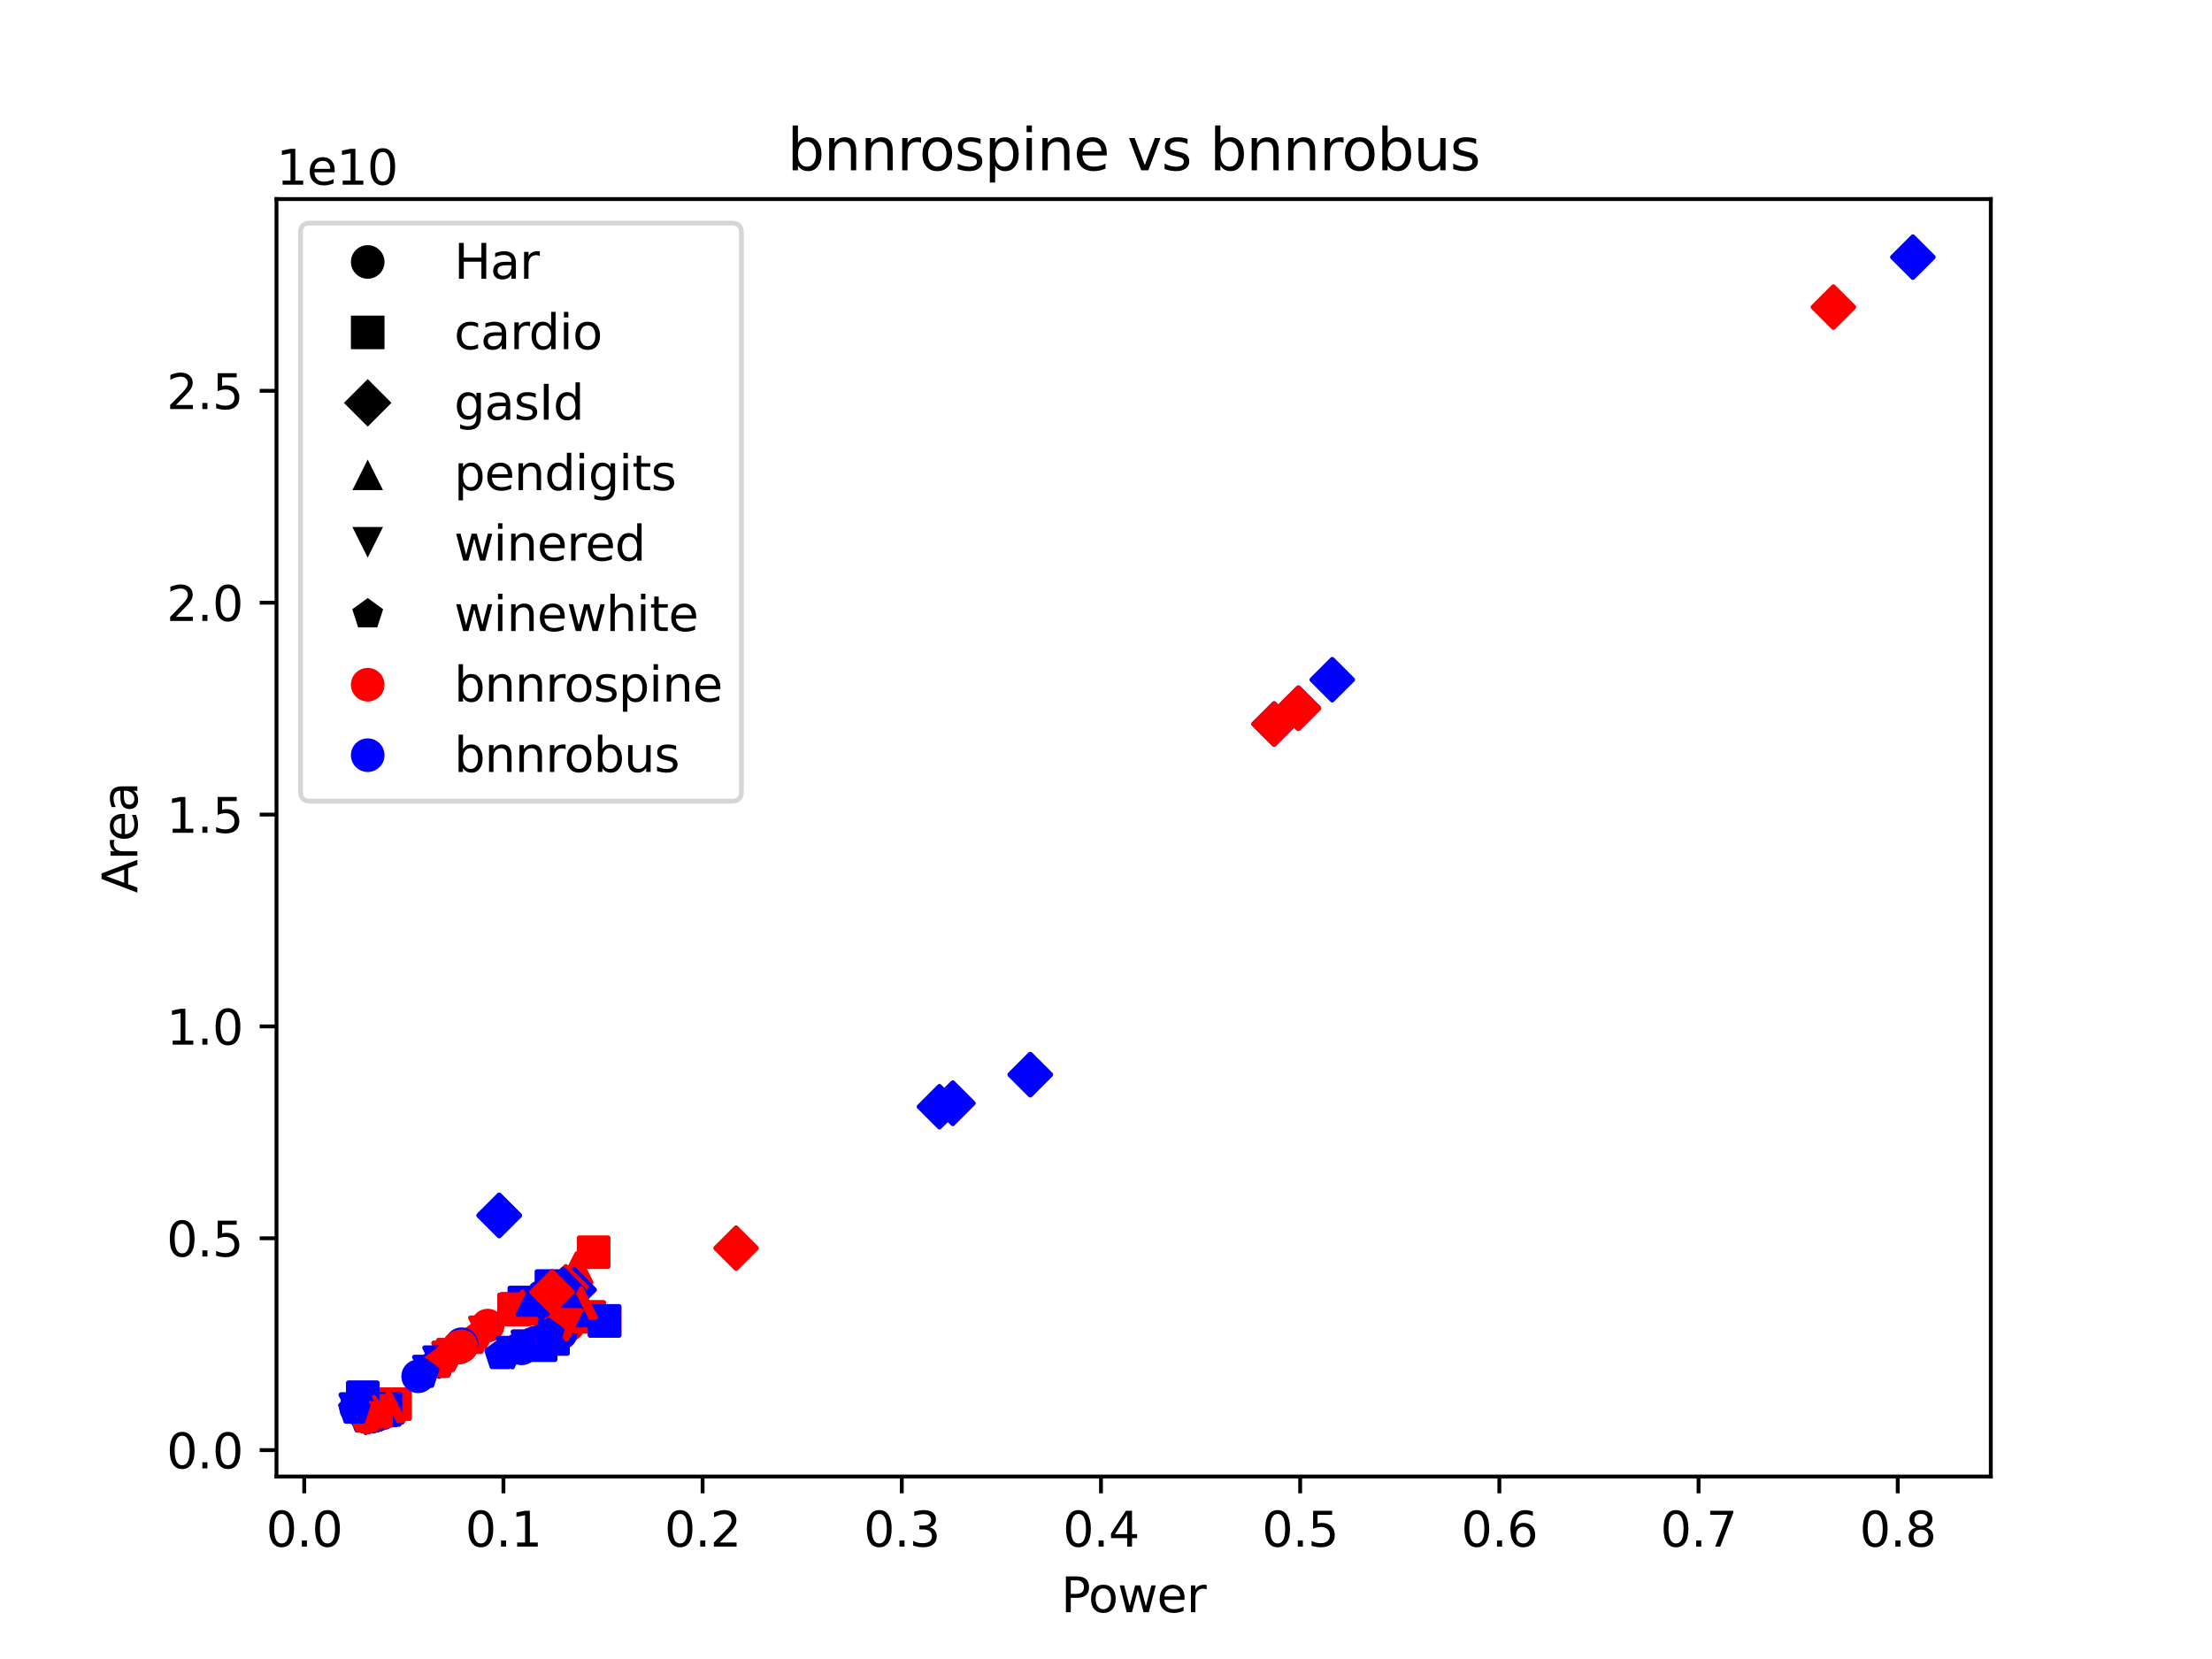 <?xml version="1.0" encoding="utf-8" standalone="no"?>
<!DOCTYPE svg PUBLIC "-//W3C//DTD SVG 1.1//EN"
  "http://www.w3.org/Graphics/SVG/1.1/DTD/svg11.dtd">
<svg xmlns:xlink="http://www.w3.org/1999/xlink" width="460.8pt" height="345.6pt" viewBox="0 0 460.8 345.6" xmlns="http://www.w3.org/2000/svg" version="1.1">
 <defs>
  <style type="text/css">*{stroke-linejoin: round; stroke-linecap: butt}</style>
 </defs>
 <g id="figure_1">
  <g id="patch_1">
   <path d="M 0 345.6 
L 460.8 345.6 
L 460.8 0 
L 0 0 
z
" style="fill: #ffffff"/>
  </g>
  <g id="axes_1">
   <g id="patch_2">
    <path d="M 57.6 307.584 
L 414.72 307.584 
L 414.72 41.472 
L 57.6 41.472 
z
" style="fill: #ffffff"/>
   </g>
   <g id="PathCollection_1">
    <defs>
     <path id="mfe4b95e790" d="M 0 3 
C 0.796 3 1.559 2.684 2.121 2.121 
C 2.684 1.559 3 0.796 3 0 
C 3 -0.796 2.684 -1.559 2.121 -2.121 
C 1.559 -2.684 0.796 -3 0 -3 
C -0.796 -3 -1.559 -2.684 -2.121 -2.121 
C -2.684 -1.559 -3 -0.796 -3 0 
C -3 0.796 -2.684 1.559 -2.121 2.121 
C -1.559 2.684 -0.796 3 0 3 
z
" style="stroke: #ff0000"/>
    </defs>
    <g clip-path="url(#pdfdf2fb3f6)">
     <use xlink:href="#mfe4b95e790" x="101.593" y="276.142" style="fill: #ff0000; stroke: #ff0000"/>
    </g>
   </g>
   <g id="PathCollection_2">
    <defs>
     <path id="m9968abce19" d="M 0 3 
C 0.796 3 1.559 2.684 2.121 2.121 
C 2.684 1.559 3 0.796 3 0 
C 3 -0.796 2.684 -1.559 2.121 -2.121 
C 1.559 -2.684 0.796 -3 0 -3 
C -0.796 -3 -1.559 -2.684 -2.121 -2.121 
C -2.684 -1.559 -3 -0.796 -3 0 
C -3 0.796 -2.684 1.559 -2.121 2.121 
C -1.559 2.684 -0.796 3 0 3 
z
" style="stroke: #0000ff"/>
    </defs>
    <g clip-path="url(#pdfdf2fb3f6)">
     <use xlink:href="#m9968abce19" x="96.074" y="280.447" style="fill: #0000ff; stroke: #0000ff"/>
    </g>
   </g>
   <g id="PathCollection_3">
    <defs>
     <path id="m22af5dbedc" d="M -3 3 
L 3 3 
L 3 -3 
L -3 -3 
z
" style="stroke: #ff0000"/>
    </defs>
    <g clip-path="url(#pdfdf2fb3f6)">
     <use xlink:href="#m22af5dbedc" x="123.668" y="260.855" style="fill: #ff0000; stroke: #ff0000"/>
    </g>
   </g>
   <g id="PathCollection_4">
    <defs>
     <path id="m31dc5bd60a" d="M -3 3 
L 3 3 
L 3 -3 
L -3 -3 
z
" style="stroke: #0000ff"/>
    </defs>
    <g clip-path="url(#pdfdf2fb3f6)">
     <use xlink:href="#m31dc5bd60a" x="107.443" y="272.718" style="fill: #0000ff; stroke: #0000ff"/>
    </g>
   </g>
   <g id="PathCollection_5">
    <defs>
     <path id="m095a81f1d0" d="M -0 4.243 
L 4.243 0 
L 0 -4.243 
L -4.243 -0 
z
" style="stroke: #ff0000"/>
    </defs>
    <g clip-path="url(#pdfdf2fb3f6)">
     <use xlink:href="#m095a81f1d0" x="381.931" y="63.973" style="fill: #ff0000; stroke: #ff0000"/>
    </g>
   </g>
   <g id="PathCollection_6">
    <defs>
     <path id="m1eb329d6ed" d="M -0 4.243 
L 4.243 0 
L 0 -4.243 
L -4.243 -0 
z
" style="stroke: #0000ff"/>
    </defs>
    <g clip-path="url(#pdfdf2fb3f6)">
     <use xlink:href="#m1eb329d6ed" x="270.476" y="147.536" style="fill: #0000ff; stroke: #0000ff"/>
    </g>
   </g>
   <g id="PathCollection_7">
    <defs>
     <path id="mcf925e2724" d="M 0 -3 
L -3 3 
L 3 3 
z
" style="stroke: #ff0000"/>
    </defs>
    <g clip-path="url(#pdfdf2fb3f6)">
     <use xlink:href="#mcf925e2724" x="120.141" y="264.181" style="fill: #ff0000; stroke: #ff0000"/>
    </g>
   </g>
   <g id="PathCollection_8">
    <defs>
     <path id="mc0c8aec0f2" d="M 0 -3 
L -3 3 
L 3 3 
z
" style="stroke: #0000ff"/>
    </defs>
    <g clip-path="url(#pdfdf2fb3f6)">
     <use xlink:href="#mc0c8aec0f2" x="108.564" y="272.622" style="fill: #0000ff; stroke: #0000ff"/>
    </g>
   </g>
   <g id="PathCollection_9">
    <defs>
     <path id="m92f6d76949" d="M -0 3 
L 3 -3 
L -3 -3 
z
" style="stroke: #ff0000"/>
    </defs>
    <g clip-path="url(#pdfdf2fb3f6)">
     <use xlink:href="#m92f6d76949" x="101.012" y="277.529" style="fill: #ff0000; stroke: #ff0000"/>
    </g>
   </g>
   <g id="PathCollection_10">
    <defs>
     <path id="m1f8edff88d" d="M -0 3 
L 3 -3 
L -3 -3 
z
" style="stroke: #0000ff"/>
    </defs>
    <g clip-path="url(#pdfdf2fb3f6)">
     <use xlink:href="#m1f8edff88d" x="94.331" y="282.268" style="fill: #0000ff; stroke: #0000ff"/>
    </g>
   </g>
   <g id="PathCollection_11">
    <defs>
     <path id="m1a4627f2a6" d="M 0 -3 
L -2.853 -0.927 
L -1.763 2.427 
L 1.763 2.427 
L 2.853 -0.927 
z
" style="stroke: #ff0000"/>
    </defs>
    <g clip-path="url(#pdfdf2fb3f6)">
     <use xlink:href="#m1a4627f2a6" x="98.481" y="279.133" style="fill: #ff0000; stroke: #ff0000"/>
    </g>
   </g>
   <g id="PathCollection_12">
    <defs>
     <path id="md5361b3ffe" d="M 0 -3 
L -2.853 -0.927 
L -1.763 2.427 
L 1.763 2.427 
L 2.853 -0.927 
z
" style="stroke: #0000ff"/>
    </defs>
    <g clip-path="url(#pdfdf2fb3f6)">
     <use xlink:href="#md5361b3ffe" x="91.592" y="284.017" style="fill: #0000ff; stroke: #0000ff"/>
    </g>
   </g>
   <g id="PathCollection_13">
    <g clip-path="url(#pdfdf2fb3f6)">
     <use xlink:href="#mfe4b95e790" x="96.074" y="280.447" style="fill: #ff0000; stroke: #ff0000"/>
    </g>
   </g>
   <g id="PathCollection_14">
    <g clip-path="url(#pdfdf2fb3f6)">
     <use xlink:href="#m9968abce19" x="95.576" y="280.683" style="fill: #0000ff; stroke: #0000ff"/>
    </g>
   </g>
   <g id="PathCollection_15">
    <g clip-path="url(#pdfdf2fb3f6)">
     <use xlink:href="#m22af5dbedc" x="107.443" y="272.718" style="fill: #ff0000; stroke: #ff0000"/>
    </g>
   </g>
   <g id="PathCollection_16">
    <g clip-path="url(#pdfdf2fb3f6)">
     <use xlink:href="#m31dc5bd60a" x="107.111" y="272.773" style="fill: #0000ff; stroke: #0000ff"/>
    </g>
   </g>
   <g id="PathCollection_17">
    <g clip-path="url(#pdfdf2fb3f6)">
     <use xlink:href="#m095a81f1d0" x="270.476" y="147.536" style="fill: #ff0000; stroke: #ff0000"/>
    </g>
   </g>
   <g id="PathCollection_18">
    <g clip-path="url(#pdfdf2fb3f6)">
     <use xlink:href="#m1eb329d6ed" x="265.414" y="150.826" style="fill: #0000ff; stroke: #0000ff"/>
    </g>
   </g>
   <g id="PathCollection_19">
    <g clip-path="url(#pdfdf2fb3f6)">
     <use xlink:href="#mcf925e2724" x="108.564" y="272.622" style="fill: #ff0000; stroke: #ff0000"/>
    </g>
   </g>
   <g id="PathCollection_20">
    <g clip-path="url(#pdfdf2fb3f6)">
     <use xlink:href="#mc0c8aec0f2" x="108.854" y="272.108" style="fill: #0000ff; stroke: #0000ff"/>
    </g>
   </g>
   <g id="PathCollection_21">
    <g clip-path="url(#pdfdf2fb3f6)">
     <use xlink:href="#m92f6d76949" x="94.331" y="282.268" style="fill: #ff0000; stroke: #ff0000"/>
    </g>
   </g>
   <g id="PathCollection_22">
    <g clip-path="url(#pdfdf2fb3f6)">
     <use xlink:href="#m1f8edff88d" x="93.377" y="282.788" style="fill: #0000ff; stroke: #0000ff"/>
    </g>
   </g>
   <g id="PathCollection_23">
    <g clip-path="url(#pdfdf2fb3f6)">
     <use xlink:href="#m1a4627f2a6" x="91.592" y="284.017" style="fill: #ff0000; stroke: #ff0000"/>
    </g>
   </g>
   <g id="PathCollection_24">
    <g clip-path="url(#pdfdf2fb3f6)">
     <use xlink:href="#md5361b3ffe" x="91.053" y="284.113" style="fill: #0000ff; stroke: #0000ff"/>
    </g>
   </g>
   <g id="PathCollection_25">
    <g clip-path="url(#pdfdf2fb3f6)">
     <use xlink:href="#mfe4b95e790" x="95.576" y="280.683" style="fill: #ff0000; stroke: #ff0000"/>
    </g>
   </g>
   <g id="PathCollection_26">
    <g clip-path="url(#pdfdf2fb3f6)">
     <use xlink:href="#m9968abce19" x="96.157" y="280.027" style="fill: #0000ff; stroke: #0000ff"/>
    </g>
   </g>
   <g id="PathCollection_27">
    <g clip-path="url(#pdfdf2fb3f6)">
     <use xlink:href="#m22af5dbedc" x="107.111" y="272.773" style="fill: #ff0000; stroke: #ff0000"/>
    </g>
   </g>
   <g id="PathCollection_28">
    <g clip-path="url(#pdfdf2fb3f6)">
     <use xlink:href="#m31dc5bd60a" x="109.228" y="271.332" style="fill: #0000ff; stroke: #0000ff"/>
    </g>
   </g>
   <g id="PathCollection_29">
    <g clip-path="url(#pdfdf2fb3f6)">
     <use xlink:href="#m095a81f1d0" x="265.414" y="150.826" style="fill: #ff0000; stroke: #ff0000"/>
    </g>
   </g>
   <g id="PathCollection_30">
    <g clip-path="url(#pdfdf2fb3f6)">
     <use xlink:href="#m1eb329d6ed" x="277.53" y="141.596" style="fill: #0000ff; stroke: #0000ff"/>
    </g>
   </g>
   <g id="PathCollection_31">
    <g clip-path="url(#pdfdf2fb3f6)">
     <use xlink:href="#mcf925e2724" x="108.854" y="272.108" style="fill: #ff0000; stroke: #ff0000"/>
    </g>
   </g>
   <g id="PathCollection_32">
    <g clip-path="url(#pdfdf2fb3f6)">
     <use xlink:href="#mc0c8aec0f2" x="111.302" y="270.544" style="fill: #0000ff; stroke: #0000ff"/>
    </g>
   </g>
   <g id="PathCollection_33">
    <g clip-path="url(#pdfdf2fb3f6)">
     <use xlink:href="#m92f6d76949" x="93.377" y="282.788" style="fill: #ff0000; stroke: #ff0000"/>
    </g>
   </g>
   <g id="PathCollection_34">
    <g clip-path="url(#pdfdf2fb3f6)">
     <use xlink:href="#m1f8edff88d" x="91.468" y="283.76" style="fill: #0000ff; stroke: #0000ff"/>
    </g>
   </g>
   <g id="PathCollection_35">
    <g clip-path="url(#pdfdf2fb3f6)">
     <use xlink:href="#m1a4627f2a6" x="91.053" y="284.113" style="fill: #ff0000; stroke: #ff0000"/>
    </g>
   </g>
   <g id="PathCollection_36">
    <g clip-path="url(#pdfdf2fb3f6)">
     <use xlink:href="#md5361b3ffe" x="90.68" y="284.015" style="fill: #0000ff; stroke: #0000ff"/>
    </g>
   </g>
   <g id="PathCollection_37">
    <g clip-path="url(#pdfdf2fb3f6)">
     <use xlink:href="#mfe4b95e790" x="95.576" y="280.683" style="fill: #ff0000; stroke: #ff0000"/>
    </g>
   </g>
   <g id="PathCollection_38">
    <g clip-path="url(#pdfdf2fb3f6)">
     <use xlink:href="#mfe4b95e790" x="76.53" y="295.187" style="fill: #ff0000; stroke: #ff0000"/>
    </g>
   </g>
   <g id="PathCollection_39">
    <g clip-path="url(#pdfdf2fb3f6)">
     <use xlink:href="#m9968abce19" x="74.206" y="293.288" style="fill: #0000ff; stroke: #0000ff"/>
    </g>
   </g>
   <g id="PathCollection_40">
    <g clip-path="url(#pdfdf2fb3f6)">
     <use xlink:href="#m22af5dbedc" x="78.314" y="293.875" style="fill: #ff0000; stroke: #ff0000"/>
    </g>
   </g>
   <g id="PathCollection_41">
    <g clip-path="url(#pdfdf2fb3f6)">
     <use xlink:href="#m31dc5bd60a" x="75.576" y="291.105" style="fill: #0000ff; stroke: #0000ff"/>
    </g>
   </g>
   <g id="PathCollection_42">
    <g clip-path="url(#pdfdf2fb3f6)">
     <use xlink:href="#m095a81f1d0" x="114.995" y="269.155" style="fill: #ff0000; stroke: #ff0000"/>
    </g>
   </g>
   <g id="PathCollection_43">
    <g clip-path="url(#pdfdf2fb3f6)">
     <use xlink:href="#m1eb329d6ed" x="103.999" y="253.193" style="fill: #0000ff; stroke: #0000ff"/>
    </g>
   </g>
   <g id="PathCollection_44">
    <g clip-path="url(#pdfdf2fb3f6)">
     <use xlink:href="#mcf925e2724" x="77.941" y="294.077" style="fill: #ff0000; stroke: #ff0000"/>
    </g>
   </g>
   <g id="PathCollection_45">
    <g clip-path="url(#pdfdf2fb3f6)">
     <use xlink:href="#mc0c8aec0f2" x="75.7" y="291.561" style="fill: #0000ff; stroke: #0000ff"/>
    </g>
   </g>
   <g id="PathCollection_46">
    <g clip-path="url(#pdfdf2fb3f6)">
     <use xlink:href="#m92f6d76949" x="76.198" y="295.375" style="fill: #ff0000; stroke: #ff0000"/>
    </g>
   </g>
   <g id="PathCollection_47">
    <g clip-path="url(#pdfdf2fb3f6)">
     <use xlink:href="#m1f8edff88d" x="74.04" y="293.559" style="fill: #0000ff; stroke: #0000ff"/>
    </g>
   </g>
   <g id="PathCollection_48">
    <g clip-path="url(#pdfdf2fb3f6)">
     <use xlink:href="#m1a4627f2a6" x="76.198" y="295.48" style="fill: #ff0000; stroke: #ff0000"/>
    </g>
   </g>
   <g id="PathCollection_49">
    <g clip-path="url(#pdfdf2fb3f6)">
     <use xlink:href="#md5361b3ffe" x="73.833" y="293.651" style="fill: #0000ff; stroke: #0000ff"/>
    </g>
   </g>
   <g id="PathCollection_50">
    <g clip-path="url(#pdfdf2fb3f6)">
     <use xlink:href="#mfe4b95e790" x="76.53" y="295.187" style="fill: #ff0000; stroke: #ff0000"/>
    </g>
   </g>
   <g id="PathCollection_51">
    <g clip-path="url(#pdfdf2fb3f6)">
     <use xlink:href="#m9968abce19" x="76.447" y="295.24" style="fill: #0000ff; stroke: #0000ff"/>
    </g>
   </g>
   <g id="PathCollection_52">
    <g clip-path="url(#pdfdf2fb3f6)">
     <use xlink:href="#m22af5dbedc" x="78.314" y="293.875" style="fill: #ff0000; stroke: #ff0000"/>
    </g>
   </g>
   <g id="PathCollection_53">
    <g clip-path="url(#pdfdf2fb3f6)">
     <use xlink:href="#m31dc5bd60a" x="78.397" y="293.84" style="fill: #0000ff; stroke: #0000ff"/>
    </g>
   </g>
   <g id="PathCollection_54">
    <g clip-path="url(#pdfdf2fb3f6)">
     <use xlink:href="#m095a81f1d0" x="114.995" y="269.155" style="fill: #ff0000; stroke: #ff0000"/>
    </g>
   </g>
   <g id="PathCollection_55">
    <g clip-path="url(#pdfdf2fb3f6)">
     <use xlink:href="#m1eb329d6ed" x="113.917" y="269.336" style="fill: #0000ff; stroke: #0000ff"/>
    </g>
   </g>
   <g id="PathCollection_56">
    <g clip-path="url(#pdfdf2fb3f6)">
     <use xlink:href="#mcf925e2724" x="77.941" y="294.077" style="fill: #ff0000; stroke: #ff0000"/>
    </g>
   </g>
   <g id="PathCollection_57">
    <g clip-path="url(#pdfdf2fb3f6)">
     <use xlink:href="#mc0c8aec0f2" x="77.526" y="294.309" style="fill: #0000ff; stroke: #0000ff"/>
    </g>
   </g>
   <g id="PathCollection_58">
    <g clip-path="url(#pdfdf2fb3f6)">
     <use xlink:href="#m92f6d76949" x="76.198" y="295.375" style="fill: #ff0000; stroke: #ff0000"/>
    </g>
   </g>
   <g id="PathCollection_59">
    <g clip-path="url(#pdfdf2fb3f6)">
     <use xlink:href="#m1f8edff88d" x="76.156" y="295.406" style="fill: #0000ff; stroke: #0000ff"/>
    </g>
   </g>
   <g id="PathCollection_60">
    <g clip-path="url(#pdfdf2fb3f6)">
     <use xlink:href="#m1a4627f2a6" x="76.198" y="295.48" style="fill: #ff0000; stroke: #ff0000"/>
    </g>
   </g>
   <g id="PathCollection_61">
    <g clip-path="url(#pdfdf2fb3f6)">
     <use xlink:href="#md5361b3ffe" x="76.073" y="295.488" style="fill: #0000ff; stroke: #0000ff"/>
    </g>
   </g>
   <g id="PathCollection_62">
    <g clip-path="url(#pdfdf2fb3f6)">
     <use xlink:href="#mfe4b95e790" x="78.024" y="294.927" style="fill: #ff0000; stroke: #ff0000"/>
    </g>
   </g>
   <g id="PathCollection_63">
    <g clip-path="url(#pdfdf2fb3f6)">
     <use xlink:href="#m9968abce19" x="76.53" y="295.187" style="fill: #0000ff; stroke: #0000ff"/>
    </g>
   </g>
   <g id="PathCollection_64">
    <g clip-path="url(#pdfdf2fb3f6)">
     <use xlink:href="#m22af5dbedc" x="80.015" y="293.549" style="fill: #ff0000; stroke: #ff0000"/>
    </g>
   </g>
   <g id="PathCollection_65">
    <g clip-path="url(#pdfdf2fb3f6)">
     <use xlink:href="#m31dc5bd60a" x="78.314" y="293.875" style="fill: #0000ff; stroke: #0000ff"/>
    </g>
   </g>
   <g id="PathCollection_66">
    <g clip-path="url(#pdfdf2fb3f6)">
     <use xlink:href="#m095a81f1d0" x="117.153" y="268.877" style="fill: #ff0000; stroke: #ff0000"/>
    </g>
   </g>
   <g id="PathCollection_67">
    <g clip-path="url(#pdfdf2fb3f6)">
     <use xlink:href="#m1eb329d6ed" x="114.995" y="269.155" style="fill: #0000ff; stroke: #0000ff"/>
    </g>
   </g>
   <g id="PathCollection_68">
    <g clip-path="url(#pdfdf2fb3f6)">
     <use xlink:href="#mcf925e2724" x="79.435" y="293.764" style="fill: #ff0000; stroke: #ff0000"/>
    </g>
   </g>
   <g id="PathCollection_69">
    <g clip-path="url(#pdfdf2fb3f6)">
     <use xlink:href="#mc0c8aec0f2" x="77.941" y="294.077" style="fill: #0000ff; stroke: #0000ff"/>
    </g>
   </g>
   <g id="PathCollection_70">
    <g clip-path="url(#pdfdf2fb3f6)">
     <use xlink:href="#m92f6d76949" x="77.816" y="295.036" style="fill: #ff0000; stroke: #ff0000"/>
    </g>
   </g>
   <g id="PathCollection_71">
    <g clip-path="url(#pdfdf2fb3f6)">
     <use xlink:href="#m1f8edff88d" x="76.198" y="295.375" style="fill: #0000ff; stroke: #0000ff"/>
    </g>
   </g>
   <g id="PathCollection_72">
    <g clip-path="url(#pdfdf2fb3f6)">
     <use xlink:href="#m1a4627f2a6" x="77.526" y="295.213" style="fill: #ff0000; stroke: #ff0000"/>
    </g>
   </g>
   <g id="PathCollection_73">
    <g clip-path="url(#pdfdf2fb3f6)">
     <use xlink:href="#md5361b3ffe" x="76.198" y="295.48" style="fill: #0000ff; stroke: #0000ff"/>
    </g>
   </g>
   <g id="PathCollection_74">
    <g clip-path="url(#pdfdf2fb3f6)">
     <use xlink:href="#mfe4b95e790" x="78.024" y="294.927" style="fill: #ff0000; stroke: #ff0000"/>
    </g>
   </g>
   <g id="PathCollection_75">
    <g clip-path="url(#pdfdf2fb3f6)">
     <use xlink:href="#m9968abce19" x="77.982" y="294.9" style="fill: #0000ff; stroke: #0000ff"/>
    </g>
   </g>
   <g id="PathCollection_76">
    <g clip-path="url(#pdfdf2fb3f6)">
     <use xlink:href="#m22af5dbedc" x="80.015" y="293.549" style="fill: #ff0000; stroke: #ff0000"/>
    </g>
   </g>
   <g id="PathCollection_77">
    <g clip-path="url(#pdfdf2fb3f6)">
     <use xlink:href="#m31dc5bd60a" x="79.6" y="293.646" style="fill: #0000ff; stroke: #0000ff"/>
    </g>
   </g>
   <g id="PathCollection_78">
    <g clip-path="url(#pdfdf2fb3f6)">
     <use xlink:href="#m095a81f1d0" x="117.153" y="268.877" style="fill: #ff0000; stroke: #ff0000"/>
    </g>
   </g>
   <g id="PathCollection_79">
    <g clip-path="url(#pdfdf2fb3f6)">
     <use xlink:href="#m1eb329d6ed" x="118.025" y="268.837" style="fill: #0000ff; stroke: #0000ff"/>
    </g>
   </g>
   <g id="PathCollection_80">
    <g clip-path="url(#pdfdf2fb3f6)">
     <use xlink:href="#mcf925e2724" x="79.435" y="293.764" style="fill: #ff0000; stroke: #ff0000"/>
    </g>
   </g>
   <g id="PathCollection_81">
    <g clip-path="url(#pdfdf2fb3f6)">
     <use xlink:href="#mc0c8aec0f2" x="79.352" y="293.835" style="fill: #0000ff; stroke: #0000ff"/>
    </g>
   </g>
   <g id="PathCollection_82">
    <g clip-path="url(#pdfdf2fb3f6)">
     <use xlink:href="#m92f6d76949" x="77.816" y="295.036" style="fill: #ff0000; stroke: #ff0000"/>
    </g>
   </g>
   <g id="PathCollection_83">
    <g clip-path="url(#pdfdf2fb3f6)">
     <use xlink:href="#m1f8edff88d" x="77.775" y="295.141" style="fill: #0000ff; stroke: #0000ff"/>
    </g>
   </g>
   <g id="PathCollection_84">
    <g clip-path="url(#pdfdf2fb3f6)">
     <use xlink:href="#m1a4627f2a6" x="77.526" y="295.213" style="fill: #ff0000; stroke: #ff0000"/>
    </g>
   </g>
   <g id="PathCollection_85">
    <g clip-path="url(#pdfdf2fb3f6)">
     <use xlink:href="#md5361b3ffe" x="77.443" y="295.159" style="fill: #0000ff; stroke: #0000ff"/>
    </g>
   </g>
   <g id="PathCollection_86">
    <g clip-path="url(#pdfdf2fb3f6)">
     <use xlink:href="#mfe4b95e790" x="78.024" y="294.927" style="fill: #ff0000; stroke: #ff0000"/>
    </g>
   </g>
   <g id="PathCollection_87">
    <g clip-path="url(#pdfdf2fb3f6)">
     <use xlink:href="#m9968abce19" x="78.688" y="294.696" style="fill: #0000ff; stroke: #0000ff"/>
    </g>
   </g>
   <g id="PathCollection_88">
    <g clip-path="url(#pdfdf2fb3f6)">
     <use xlink:href="#m22af5dbedc" x="80.015" y="293.549" style="fill: #ff0000; stroke: #ff0000"/>
    </g>
   </g>
   <g id="PathCollection_89">
    <g clip-path="url(#pdfdf2fb3f6)">
     <use xlink:href="#m31dc5bd60a" x="80.804" y="293.238" style="fill: #0000ff; stroke: #0000ff"/>
    </g>
   </g>
   <g id="PathCollection_90">
    <g clip-path="url(#pdfdf2fb3f6)">
     <use xlink:href="#m095a81f1d0" x="117.153" y="268.877" style="fill: #ff0000; stroke: #ff0000"/>
    </g>
   </g>
   <g id="PathCollection_91">
    <g clip-path="url(#pdfdf2fb3f6)">
     <use xlink:href="#m1eb329d6ed" x="119.601" y="268.688" style="fill: #0000ff; stroke: #0000ff"/>
    </g>
   </g>
   <g id="PathCollection_92">
    <g clip-path="url(#pdfdf2fb3f6)">
     <use xlink:href="#mcf925e2724" x="79.435" y="293.764" style="fill: #ff0000; stroke: #ff0000"/>
    </g>
   </g>
   <g id="PathCollection_93">
    <g clip-path="url(#pdfdf2fb3f6)">
     <use xlink:href="#mc0c8aec0f2" x="80.14" y="293.726" style="fill: #0000ff; stroke: #0000ff"/>
    </g>
   </g>
   <g id="PathCollection_94">
    <g clip-path="url(#pdfdf2fb3f6)">
     <use xlink:href="#m92f6d76949" x="77.816" y="295.036" style="fill: #ff0000; stroke: #ff0000"/>
    </g>
   </g>
   <g id="PathCollection_95">
    <g clip-path="url(#pdfdf2fb3f6)">
     <use xlink:href="#m1f8edff88d" x="78.273" y="294.915" style="fill: #0000ff; stroke: #0000ff"/>
    </g>
   </g>
   <g id="PathCollection_96">
    <g clip-path="url(#pdfdf2fb3f6)">
     <use xlink:href="#m1a4627f2a6" x="77.526" y="295.213" style="fill: #ff0000; stroke: #ff0000"/>
    </g>
   </g>
   <g id="PathCollection_97">
    <g clip-path="url(#pdfdf2fb3f6)">
     <use xlink:href="#md5361b3ffe" x="78.065" y="295.046" style="fill: #0000ff; stroke: #0000ff"/>
    </g>
   </g>
   <g id="PathCollection_98">
    <g clip-path="url(#pdfdf2fb3f6)">
     <use xlink:href="#mfe4b95e790" x="77.941" y="294.886" style="fill: #ff0000; stroke: #ff0000"/>
    </g>
   </g>
   <g id="PathCollection_99">
    <g clip-path="url(#pdfdf2fb3f6)">
     <use xlink:href="#m9968abce19" x="78.024" y="294.927" style="fill: #0000ff; stroke: #0000ff"/>
    </g>
   </g>
   <g id="PathCollection_100">
    <g clip-path="url(#pdfdf2fb3f6)">
     <use xlink:href="#m22af5dbedc" x="80.306" y="293.495" style="fill: #ff0000; stroke: #ff0000"/>
    </g>
   </g>
   <g id="PathCollection_101">
    <g clip-path="url(#pdfdf2fb3f6)">
     <use xlink:href="#m31dc5bd60a" x="80.015" y="293.549" style="fill: #0000ff; stroke: #0000ff"/>
    </g>
   </g>
   <g id="PathCollection_102">
    <g clip-path="url(#pdfdf2fb3f6)">
     <use xlink:href="#m095a81f1d0" x="117.319" y="268.661" style="fill: #ff0000; stroke: #ff0000"/>
    </g>
   </g>
   <g id="PathCollection_103">
    <g clip-path="url(#pdfdf2fb3f6)">
     <use xlink:href="#m1eb329d6ed" x="117.153" y="268.877" style="fill: #0000ff; stroke: #0000ff"/>
    </g>
   </g>
   <g id="PathCollection_104">
    <g clip-path="url(#pdfdf2fb3f6)">
     <use xlink:href="#mcf925e2724" x="79.227" y="293.662" style="fill: #ff0000; stroke: #ff0000"/>
    </g>
   </g>
   <g id="PathCollection_105">
    <g clip-path="url(#pdfdf2fb3f6)">
     <use xlink:href="#mc0c8aec0f2" x="79.435" y="293.764" style="fill: #0000ff; stroke: #0000ff"/>
    </g>
   </g>
   <g id="PathCollection_106">
    <g clip-path="url(#pdfdf2fb3f6)">
     <use xlink:href="#m92f6d76949" x="77.982" y="295.066" style="fill: #ff0000; stroke: #ff0000"/>
    </g>
   </g>
   <g id="PathCollection_107">
    <g clip-path="url(#pdfdf2fb3f6)">
     <use xlink:href="#m1f8edff88d" x="77.816" y="295.036" style="fill: #0000ff; stroke: #0000ff"/>
    </g>
   </g>
   <g id="PathCollection_108">
    <g clip-path="url(#pdfdf2fb3f6)">
     <use xlink:href="#m1a4627f2a6" x="77.858" y="295.065" style="fill: #ff0000; stroke: #ff0000"/>
    </g>
   </g>
   <g id="PathCollection_109">
    <g clip-path="url(#pdfdf2fb3f6)">
     <use xlink:href="#md5361b3ffe" x="77.526" y="295.213" style="fill: #0000ff; stroke: #0000ff"/>
    </g>
   </g>
   <g id="PathCollection_110">
    <g clip-path="url(#pdfdf2fb3f6)">
     <use xlink:href="#mfe4b95e790" x="78.439" y="294.77" style="fill: #ff0000; stroke: #ff0000"/>
    </g>
   </g>
   <g id="PathCollection_111">
    <g clip-path="url(#pdfdf2fb3f6)">
     <use xlink:href="#m9968abce19" x="77.941" y="294.886" style="fill: #0000ff; stroke: #0000ff"/>
    </g>
   </g>
   <g id="PathCollection_112">
    <g clip-path="url(#pdfdf2fb3f6)">
     <use xlink:href="#m22af5dbedc" x="82.298" y="292.511" style="fill: #ff0000; stroke: #ff0000"/>
    </g>
   </g>
   <g id="PathCollection_113">
    <g clip-path="url(#pdfdf2fb3f6)">
     <use xlink:href="#m31dc5bd60a" x="80.306" y="293.495" style="fill: #0000ff; stroke: #0000ff"/>
    </g>
   </g>
   <g id="PathCollection_114">
    <g clip-path="url(#pdfdf2fb3f6)">
     <use xlink:href="#m095a81f1d0" x="117.859" y="268.069" style="fill: #ff0000; stroke: #ff0000"/>
    </g>
   </g>
   <g id="PathCollection_115">
    <g clip-path="url(#pdfdf2fb3f6)">
     <use xlink:href="#m1eb329d6ed" x="117.319" y="268.661" style="fill: #0000ff; stroke: #0000ff"/>
    </g>
   </g>
   <g id="PathCollection_116">
    <g clip-path="url(#pdfdf2fb3f6)">
     <use xlink:href="#mcf925e2724" x="81.053" y="292.939" style="fill: #ff0000; stroke: #ff0000"/>
    </g>
   </g>
   <g id="PathCollection_117">
    <g clip-path="url(#pdfdf2fb3f6)">
     <use xlink:href="#mc0c8aec0f2" x="79.227" y="293.662" style="fill: #0000ff; stroke: #0000ff"/>
    </g>
   </g>
   <g id="PathCollection_118">
    <g clip-path="url(#pdfdf2fb3f6)">
     <use xlink:href="#m92f6d76949" x="78.19" y="294.991" style="fill: #ff0000; stroke: #ff0000"/>
    </g>
   </g>
   <g id="PathCollection_119">
    <g clip-path="url(#pdfdf2fb3f6)">
     <use xlink:href="#m1f8edff88d" x="77.982" y="295.066" style="fill: #0000ff; stroke: #0000ff"/>
    </g>
   </g>
   <g id="PathCollection_120">
    <g clip-path="url(#pdfdf2fb3f6)">
     <use xlink:href="#m1a4627f2a6" x="77.858" y="295.028" style="fill: #ff0000; stroke: #ff0000"/>
    </g>
   </g>
   <g id="PathCollection_121">
    <g clip-path="url(#pdfdf2fb3f6)">
     <use xlink:href="#md5361b3ffe" x="77.858" y="295.065" style="fill: #0000ff; stroke: #0000ff"/>
    </g>
   </g>
   <g id="PathCollection_122">
    <g clip-path="url(#pdfdf2fb3f6)">
     <use xlink:href="#mfe4b95e790" x="111.676" y="279.679" style="fill: #ff0000; stroke: #ff0000"/>
    </g>
   </g>
   <g id="PathCollection_123">
    <g clip-path="url(#pdfdf2fb3f6)">
     <use xlink:href="#m9968abce19" x="108.688" y="280.888" style="fill: #0000ff; stroke: #0000ff"/>
    </g>
   </g>
   <g id="PathCollection_124">
    <g clip-path="url(#pdfdf2fb3f6)">
     <use xlink:href="#m22af5dbedc" x="115.203" y="278.913" style="fill: #ff0000; stroke: #ff0000"/>
    </g>
   </g>
   <g id="PathCollection_125">
    <g clip-path="url(#pdfdf2fb3f6)">
     <use xlink:href="#m31dc5bd60a" x="112.63" y="280.227" style="fill: #0000ff; stroke: #0000ff"/>
    </g>
   </g>
   <g id="PathCollection_126">
    <g clip-path="url(#pdfdf2fb3f6)">
     <use xlink:href="#m095a81f1d0" x="198.483" y="229.824" style="fill: #ff0000; stroke: #ff0000"/>
    </g>
   </g>
   <g id="PathCollection_127">
    <g clip-path="url(#pdfdf2fb3f6)">
     <use xlink:href="#m1eb329d6ed" x="195.703" y="230.549" style="fill: #0000ff; stroke: #0000ff"/>
    </g>
   </g>
   <g id="PathCollection_128">
    <g clip-path="url(#pdfdf2fb3f6)">
     <use xlink:href="#mcf925e2724" x="114.456" y="275.697" style="fill: #ff0000; stroke: #ff0000"/>
    </g>
   </g>
   <g id="PathCollection_129">
    <g clip-path="url(#pdfdf2fb3f6)">
     <use xlink:href="#mc0c8aec0f2" x="113.834" y="275.795" style="fill: #0000ff; stroke: #0000ff"/>
    </g>
   </g>
   <g id="PathCollection_130">
    <g clip-path="url(#pdfdf2fb3f6)">
     <use xlink:href="#m92f6d76949" x="109.892" y="280.452" style="fill: #ff0000; stroke: #ff0000"/>
    </g>
   </g>
   <g id="PathCollection_131">
    <g clip-path="url(#pdfdf2fb3f6)">
     <use xlink:href="#m1f8edff88d" x="106.738" y="281.774" style="fill: #0000ff; stroke: #0000ff"/>
    </g>
   </g>
   <g id="PathCollection_132">
    <g clip-path="url(#pdfdf2fb3f6)">
     <use xlink:href="#m1a4627f2a6" x="107.443" y="280.921" style="fill: #ff0000; stroke: #ff0000"/>
    </g>
   </g>
   <g id="PathCollection_133">
    <g clip-path="url(#pdfdf2fb3f6)">
     <use xlink:href="#md5361b3ffe" x="104.248" y="282.29" style="fill: #0000ff; stroke: #0000ff"/>
    </g>
   </g>
   <g id="PathCollection_134">
    <g clip-path="url(#pdfdf2fb3f6)">
     <use xlink:href="#mfe4b95e790" x="116.821" y="277.696" style="fill: #ff0000; stroke: #ff0000"/>
    </g>
   </g>
   <g id="PathCollection_135">
    <g clip-path="url(#pdfdf2fb3f6)">
     <use xlink:href="#m9968abce19" x="111.676" y="279.679" style="fill: #0000ff; stroke: #0000ff"/>
    </g>
   </g>
   <g id="PathCollection_136">
    <g clip-path="url(#pdfdf2fb3f6)">
     <use xlink:href="#m22af5dbedc" x="125.95" y="275.171" style="fill: #ff0000; stroke: #ff0000"/>
    </g>
   </g>
   <g id="PathCollection_137">
    <g clip-path="url(#pdfdf2fb3f6)">
     <use xlink:href="#m31dc5bd60a" x="115.203" y="278.913" style="fill: #0000ff; stroke: #0000ff"/>
    </g>
   </g>
   <g id="PathCollection_138">
    <g clip-path="url(#pdfdf2fb3f6)">
     <use xlink:href="#m095a81f1d0" x="214.624" y="223.863" style="fill: #ff0000; stroke: #ff0000"/>
    </g>
   </g>
   <g id="PathCollection_139">
    <g clip-path="url(#pdfdf2fb3f6)">
     <use xlink:href="#m1eb329d6ed" x="198.483" y="229.824" style="fill: #0000ff; stroke: #0000ff"/>
    </g>
   </g>
   <g id="PathCollection_140">
    <g clip-path="url(#pdfdf2fb3f6)">
     <use xlink:href="#mcf925e2724" x="119.684" y="273.021" style="fill: #ff0000; stroke: #ff0000"/>
    </g>
   </g>
   <g id="PathCollection_141">
    <g clip-path="url(#pdfdf2fb3f6)">
     <use xlink:href="#mc0c8aec0f2" x="114.456" y="275.697" style="fill: #0000ff; stroke: #0000ff"/>
    </g>
   </g>
   <g id="PathCollection_142">
    <g clip-path="url(#pdfdf2fb3f6)">
     <use xlink:href="#m92f6d76949" x="115.535" y="278.158" style="fill: #ff0000; stroke: #ff0000"/>
    </g>
   </g>
   <g id="PathCollection_143">
    <g clip-path="url(#pdfdf2fb3f6)">
     <use xlink:href="#m1f8edff88d" x="109.892" y="280.452" style="fill: #0000ff; stroke: #0000ff"/>
    </g>
   </g>
   <g id="PathCollection_144">
    <g clip-path="url(#pdfdf2fb3f6)">
     <use xlink:href="#m1a4627f2a6" x="114.249" y="277.981" style="fill: #ff0000; stroke: #ff0000"/>
    </g>
   </g>
   <g id="PathCollection_145">
    <g clip-path="url(#pdfdf2fb3f6)">
     <use xlink:href="#md5361b3ffe" x="107.443" y="280.921" style="fill: #0000ff; stroke: #0000ff"/>
    </g>
   </g>
   <g id="PathCollection_146">
    <g clip-path="url(#pdfdf2fb3f6)">
     <use xlink:href="#mfe4b95e790" x="118.44" y="276.006" style="fill: #ff0000; stroke: #ff0000"/>
    </g>
   </g>
   <g id="PathCollection_147">
    <g clip-path="url(#pdfdf2fb3f6)">
     <use xlink:href="#m9968abce19" x="116.821" y="277.696" style="fill: #0000ff; stroke: #0000ff"/>
    </g>
   </g>
   <g id="PathCollection_148">
    <g clip-path="url(#pdfdf2fb3f6)">
     <use xlink:href="#m22af5dbedc" x="122.755" y="274.311" style="fill: #ff0000; stroke: #ff0000"/>
    </g>
   </g>
   <g id="PathCollection_149">
    <g clip-path="url(#pdfdf2fb3f6)">
     <use xlink:href="#m31dc5bd60a" x="125.95" y="275.171" style="fill: #0000ff; stroke: #0000ff"/>
    </g>
   </g>
   <g id="PathCollection_150">
    <g clip-path="url(#pdfdf2fb3f6)">
     <use xlink:href="#m095a81f1d0" x="153.337" y="260.008" style="fill: #ff0000; stroke: #ff0000"/>
    </g>
   </g>
   <g id="PathCollection_151">
    <g clip-path="url(#pdfdf2fb3f6)">
     <use xlink:href="#m1eb329d6ed" x="214.624" y="223.863" style="fill: #0000ff; stroke: #0000ff"/>
    </g>
   </g>
   <g id="PathCollection_152">
    <g clip-path="url(#pdfdf2fb3f6)">
     <use xlink:href="#mcf925e2724" x="121.054" y="271.447" style="fill: #ff0000; stroke: #ff0000"/>
    </g>
   </g>
   <g id="PathCollection_153">
    <g clip-path="url(#pdfdf2fb3f6)">
     <use xlink:href="#mc0c8aec0f2" x="119.684" y="273.021" style="fill: #0000ff; stroke: #0000ff"/>
    </g>
   </g>
   <g id="PathCollection_154">
    <g clip-path="url(#pdfdf2fb3f6)">
     <use xlink:href="#m92f6d76949" x="118.025" y="275.985" style="fill: #ff0000; stroke: #ff0000"/>
    </g>
   </g>
   <g id="PathCollection_155">
    <g clip-path="url(#pdfdf2fb3f6)">
     <use xlink:href="#m1f8edff88d" x="115.535" y="278.158" style="fill: #0000ff; stroke: #0000ff"/>
    </g>
   </g>
   <g id="PathCollection_156">
    <g clip-path="url(#pdfdf2fb3f6)">
     <use xlink:href="#m1a4627f2a6" x="116.738" y="275.829" style="fill: #ff0000; stroke: #ff0000"/>
    </g>
   </g>
   <g id="PathCollection_157">
    <g clip-path="url(#pdfdf2fb3f6)">
     <use xlink:href="#md5361b3ffe" x="114.249" y="277.981" style="fill: #0000ff; stroke: #0000ff"/>
    </g>
   </g>
   <g id="PathCollection_158">
    <g clip-path="url(#pdfdf2fb3f6)">
     <use xlink:href="#mfe4b95e790" x="96.074" y="280.447" style="fill: #ff0000; stroke: #ff0000"/>
    </g>
   </g>
   <g id="PathCollection_159">
    <g clip-path="url(#pdfdf2fb3f6)">
     <use xlink:href="#m9968abce19" x="87.111" y="286.71" style="fill: #0000ff; stroke: #0000ff"/>
    </g>
   </g>
   <g id="PathCollection_160">
    <g clip-path="url(#pdfdf2fb3f6)">
     <use xlink:href="#m22af5dbedc" x="107.443" y="272.718" style="fill: #ff0000; stroke: #ff0000"/>
    </g>
   </g>
   <g id="PathCollection_161">
    <g clip-path="url(#pdfdf2fb3f6)">
     <use xlink:href="#m31dc5bd60a" x="114.871" y="267.898" style="fill: #0000ff; stroke: #0000ff"/>
    </g>
   </g>
   <g id="PathCollection_162">
    <g clip-path="url(#pdfdf2fb3f6)">
     <use xlink:href="#m095a81f1d0" x="270.476" y="147.536" style="fill: #ff0000; stroke: #ff0000"/>
    </g>
   </g>
   <g id="PathCollection_163">
    <g clip-path="url(#pdfdf2fb3f6)">
     <use xlink:href="#m1eb329d6ed" x="398.487" y="53.568" style="fill: #0000ff; stroke: #0000ff"/>
    </g>
   </g>
   <g id="PathCollection_164">
    <g clip-path="url(#pdfdf2fb3f6)">
     <use xlink:href="#mcf925e2724" x="108.564" y="272.622" style="fill: #ff0000; stroke: #ff0000"/>
    </g>
   </g>
   <g id="PathCollection_165">
    <g clip-path="url(#pdfdf2fb3f6)">
     <use xlink:href="#mc0c8aec0f2" x="110.929" y="270.817" style="fill: #0000ff; stroke: #0000ff"/>
    </g>
   </g>
   <g id="PathCollection_166">
    <g clip-path="url(#pdfdf2fb3f6)">
     <use xlink:href="#m92f6d76949" x="94.331" y="282.268" style="fill: #ff0000; stroke: #ff0000"/>
    </g>
   </g>
   <g id="PathCollection_167">
    <g clip-path="url(#pdfdf2fb3f6)">
     <use xlink:href="#m1f8edff88d" x="89.352" y="285.714" style="fill: #0000ff; stroke: #0000ff"/>
    </g>
   </g>
   <g id="PathCollection_168">
    <g clip-path="url(#pdfdf2fb3f6)">
     <use xlink:href="#m1a4627f2a6" x="91.592" y="284.017" style="fill: #ff0000; stroke: #ff0000"/>
    </g>
   </g>
   <g id="PathCollection_169">
    <g clip-path="url(#pdfdf2fb3f6)">
     <use xlink:href="#md5361b3ffe" x="88.19" y="286.189" style="fill: #0000ff; stroke: #0000ff"/>
    </g>
   </g>
   <g id="PathCollection_170">
    <g clip-path="url(#pdfdf2fb3f6)">
     <use xlink:href="#mfe4b95e790" x="95.576" y="280.683" style="fill: #ff0000; stroke: #ff0000"/>
    </g>
   </g>
   <g id="PathCollection_171">
    <g clip-path="url(#pdfdf2fb3f6)">
     <use xlink:href="#mfe4b95e790" x="76.53" y="295.187" style="fill: #ff0000; stroke: #ff0000"/>
    </g>
   </g>
   <g id="PathCollection_172">
    <g clip-path="url(#pdfdf2fb3f6)">
     <use xlink:href="#m9968abce19" x="74.206" y="293.288" style="fill: #0000ff; stroke: #0000ff"/>
    </g>
   </g>
   <g id="PathCollection_173">
    <g clip-path="url(#pdfdf2fb3f6)">
     <use xlink:href="#m22af5dbedc" x="78.314" y="293.875" style="fill: #ff0000; stroke: #ff0000"/>
    </g>
   </g>
   <g id="PathCollection_174">
    <g clip-path="url(#pdfdf2fb3f6)">
     <use xlink:href="#m31dc5bd60a" x="75.576" y="291.105" style="fill: #0000ff; stroke: #0000ff"/>
    </g>
   </g>
   <g id="PathCollection_175">
    <g clip-path="url(#pdfdf2fb3f6)">
     <use xlink:href="#m095a81f1d0" x="114.995" y="269.155" style="fill: #ff0000; stroke: #ff0000"/>
    </g>
   </g>
   <g id="PathCollection_176">
    <g clip-path="url(#pdfdf2fb3f6)">
     <use xlink:href="#m1eb329d6ed" x="103.999" y="253.193" style="fill: #0000ff; stroke: #0000ff"/>
    </g>
   </g>
   <g id="PathCollection_177">
    <g clip-path="url(#pdfdf2fb3f6)">
     <use xlink:href="#mcf925e2724" x="77.941" y="294.077" style="fill: #ff0000; stroke: #ff0000"/>
    </g>
   </g>
   <g id="PathCollection_178">
    <g clip-path="url(#pdfdf2fb3f6)">
     <use xlink:href="#mc0c8aec0f2" x="75.7" y="291.561" style="fill: #0000ff; stroke: #0000ff"/>
    </g>
   </g>
   <g id="PathCollection_179">
    <g clip-path="url(#pdfdf2fb3f6)">
     <use xlink:href="#m92f6d76949" x="76.198" y="295.375" style="fill: #ff0000; stroke: #ff0000"/>
    </g>
   </g>
   <g id="PathCollection_180">
    <g clip-path="url(#pdfdf2fb3f6)">
     <use xlink:href="#m1f8edff88d" x="74.04" y="293.559" style="fill: #0000ff; stroke: #0000ff"/>
    </g>
   </g>
   <g id="PathCollection_181">
    <g clip-path="url(#pdfdf2fb3f6)">
     <use xlink:href="#m1a4627f2a6" x="76.198" y="295.48" style="fill: #ff0000; stroke: #ff0000"/>
    </g>
   </g>
   <g id="PathCollection_182">
    <g clip-path="url(#pdfdf2fb3f6)">
     <use xlink:href="#md5361b3ffe" x="73.833" y="293.651" style="fill: #0000ff; stroke: #0000ff"/>
    </g>
   </g>
   <g id="matplotlib.axis_1">
    <g id="xtick_1">
     <g id="line2d_1">
      <defs>
       <path id="m4cb4c007db" d="M 0 0 
L 0 3.5 
" style="stroke: #000000; stroke-width: 0.8"/>
      </defs>
      <g>
       <use xlink:href="#m4cb4c007db" x="63.376" y="307.584" style="stroke: #000000; stroke-width: 0.8"/>
      </g>
     </g>
     <g id="text_1">
      <!-- 0.0 -->
      <g transform="translate(55.425 322.182) scale(0.1 -0.1)">
       <defs>
        <path id="DejaVuSans-30" d="M 2034 4250 
Q 1547 4250 1301 3770 
Q 1056 3291 1056 2328 
Q 1056 1369 1301 889 
Q 1547 409 2034 409 
Q 2525 409 2770 889 
Q 3016 1369 3016 2328 
Q 3016 3291 2770 3770 
Q 2525 4250 2034 4250 
z
M 2034 4750 
Q 2819 4750 3233 4129 
Q 3647 3509 3647 2328 
Q 3647 1150 3233 529 
Q 2819 -91 2034 -91 
Q 1250 -91 836 529 
Q 422 1150 422 2328 
Q 422 3509 836 4129 
Q 1250 4750 2034 4750 
z
" transform="scale(0.016)"/>
        <path id="DejaVuSans-2e" d="M 684 794 
L 1344 794 
L 1344 0 
L 684 0 
L 684 794 
z
" transform="scale(0.016)"/>
       </defs>
       <use xlink:href="#DejaVuSans-30"/>
       <use xlink:href="#DejaVuSans-2e" x="63.623"/>
       <use xlink:href="#DejaVuSans-30" x="95.41"/>
      </g>
     </g>
    </g>
    <g id="xtick_2">
     <g id="line2d_2">
      <g>
       <use xlink:href="#m4cb4c007db" x="104.871" y="307.584" style="stroke: #000000; stroke-width: 0.8"/>
      </g>
     </g>
     <g id="text_2">
      <!-- 0.1 -->
      <g transform="translate(96.919 322.182) scale(0.1 -0.1)">
       <defs>
        <path id="DejaVuSans-31" d="M 794 531 
L 1825 531 
L 1825 4091 
L 703 3866 
L 703 4441 
L 1819 4666 
L 2450 4666 
L 2450 531 
L 3481 531 
L 3481 0 
L 794 0 
L 794 531 
z
" transform="scale(0.016)"/>
       </defs>
       <use xlink:href="#DejaVuSans-30"/>
       <use xlink:href="#DejaVuSans-2e" x="63.623"/>
       <use xlink:href="#DejaVuSans-31" x="95.41"/>
      </g>
     </g>
    </g>
    <g id="xtick_3">
     <g id="line2d_3">
      <g>
       <use xlink:href="#m4cb4c007db" x="146.365" y="307.584" style="stroke: #000000; stroke-width: 0.8"/>
      </g>
     </g>
     <g id="text_3">
      <!-- 0.2 -->
      <g transform="translate(138.414 322.182) scale(0.1 -0.1)">
       <defs>
        <path id="DejaVuSans-32" d="M 1228 531 
L 3431 531 
L 3431 0 
L 469 0 
L 469 531 
Q 828 903 1448 1529 
Q 2069 2156 2228 2338 
Q 2531 2678 2651 2914 
Q 2772 3150 2772 3378 
Q 2772 3750 2511 3984 
Q 2250 4219 1831 4219 
Q 1534 4219 1204 4116 
Q 875 4013 500 3803 
L 500 4441 
Q 881 4594 1212 4672 
Q 1544 4750 1819 4750 
Q 2544 4750 2975 4387 
Q 3406 4025 3406 3419 
Q 3406 3131 3298 2873 
Q 3191 2616 2906 2266 
Q 2828 2175 2409 1742 
Q 1991 1309 1228 531 
z
" transform="scale(0.016)"/>
       </defs>
       <use xlink:href="#DejaVuSans-30"/>
       <use xlink:href="#DejaVuSans-2e" x="63.623"/>
       <use xlink:href="#DejaVuSans-32" x="95.41"/>
      </g>
     </g>
    </g>
    <g id="xtick_4">
     <g id="line2d_4">
      <g>
       <use xlink:href="#m4cb4c007db" x="187.86" y="307.584" style="stroke: #000000; stroke-width: 0.8"/>
      </g>
     </g>
     <g id="text_4">
      <!-- 0.3 -->
      <g transform="translate(179.909 322.182) scale(0.1 -0.1)">
       <defs>
        <path id="DejaVuSans-33" d="M 2597 2516 
Q 3050 2419 3304 2112 
Q 3559 1806 3559 1356 
Q 3559 666 3084 287 
Q 2609 -91 1734 -91 
Q 1441 -91 1130 -33 
Q 819 25 488 141 
L 488 750 
Q 750 597 1062 519 
Q 1375 441 1716 441 
Q 2309 441 2620 675 
Q 2931 909 2931 1356 
Q 2931 1769 2642 2001 
Q 2353 2234 1838 2234 
L 1294 2234 
L 1294 2753 
L 1863 2753 
Q 2328 2753 2575 2939 
Q 2822 3125 2822 3475 
Q 2822 3834 2567 4026 
Q 2313 4219 1838 4219 
Q 1578 4219 1281 4162 
Q 984 4106 628 3988 
L 628 4550 
Q 988 4650 1302 4700 
Q 1616 4750 1894 4750 
Q 2613 4750 3031 4423 
Q 3450 4097 3450 3541 
Q 3450 3153 3228 2886 
Q 3006 2619 2597 2516 
z
" transform="scale(0.016)"/>
       </defs>
       <use xlink:href="#DejaVuSans-30"/>
       <use xlink:href="#DejaVuSans-2e" x="63.623"/>
       <use xlink:href="#DejaVuSans-33" x="95.41"/>
      </g>
     </g>
    </g>
    <g id="xtick_5">
     <g id="line2d_5">
      <g>
       <use xlink:href="#m4cb4c007db" x="229.355" y="307.584" style="stroke: #000000; stroke-width: 0.8"/>
      </g>
     </g>
     <g id="text_5">
      <!-- 0.4 -->
      <g transform="translate(221.403 322.182) scale(0.1 -0.1)">
       <defs>
        <path id="DejaVuSans-34" d="M 2419 4116 
L 825 1625 
L 2419 1625 
L 2419 4116 
z
M 2253 4666 
L 3047 4666 
L 3047 1625 
L 3713 1625 
L 3713 1100 
L 3047 1100 
L 3047 0 
L 2419 0 
L 2419 1100 
L 313 1100 
L 313 1709 
L 2253 4666 
z
" transform="scale(0.016)"/>
       </defs>
       <use xlink:href="#DejaVuSans-30"/>
       <use xlink:href="#DejaVuSans-2e" x="63.623"/>
       <use xlink:href="#DejaVuSans-34" x="95.41"/>
      </g>
     </g>
    </g>
    <g id="xtick_6">
     <g id="line2d_6">
      <g>
       <use xlink:href="#m4cb4c007db" x="270.85" y="307.584" style="stroke: #000000; stroke-width: 0.8"/>
      </g>
     </g>
     <g id="text_6">
      <!-- 0.5 -->
      <g transform="translate(262.898 322.182) scale(0.1 -0.1)">
       <defs>
        <path id="DejaVuSans-35" d="M 691 4666 
L 3169 4666 
L 3169 4134 
L 1269 4134 
L 1269 2991 
Q 1406 3038 1543 3061 
Q 1681 3084 1819 3084 
Q 2600 3084 3056 2656 
Q 3513 2228 3513 1497 
Q 3513 744 3044 326 
Q 2575 -91 1722 -91 
Q 1428 -91 1123 -41 
Q 819 9 494 109 
L 494 744 
Q 775 591 1075 516 
Q 1375 441 1709 441 
Q 2250 441 2565 725 
Q 2881 1009 2881 1497 
Q 2881 1984 2565 2268 
Q 2250 2553 1709 2553 
Q 1456 2553 1204 2497 
Q 953 2441 691 2322 
L 691 4666 
z
" transform="scale(0.016)"/>
       </defs>
       <use xlink:href="#DejaVuSans-30"/>
       <use xlink:href="#DejaVuSans-2e" x="63.623"/>
       <use xlink:href="#DejaVuSans-35" x="95.41"/>
      </g>
     </g>
    </g>
    <g id="xtick_7">
     <g id="line2d_7">
      <g>
       <use xlink:href="#m4cb4c007db" x="312.344" y="307.584" style="stroke: #000000; stroke-width: 0.8"/>
      </g>
     </g>
     <g id="text_7">
      <!-- 0.6 -->
      <g transform="translate(304.393 322.182) scale(0.1 -0.1)">
       <defs>
        <path id="DejaVuSans-36" d="M 2113 2584 
Q 1688 2584 1439 2293 
Q 1191 2003 1191 1497 
Q 1191 994 1439 701 
Q 1688 409 2113 409 
Q 2538 409 2786 701 
Q 3034 994 3034 1497 
Q 3034 2003 2786 2293 
Q 2538 2584 2113 2584 
z
M 3366 4563 
L 3366 3988 
Q 3128 4100 2886 4159 
Q 2644 4219 2406 4219 
Q 1781 4219 1451 3797 
Q 1122 3375 1075 2522 
Q 1259 2794 1537 2939 
Q 1816 3084 2150 3084 
Q 2853 3084 3261 2657 
Q 3669 2231 3669 1497 
Q 3669 778 3244 343 
Q 2819 -91 2113 -91 
Q 1303 -91 875 529 
Q 447 1150 447 2328 
Q 447 3434 972 4092 
Q 1497 4750 2381 4750 
Q 2619 4750 2861 4703 
Q 3103 4656 3366 4563 
z
" transform="scale(0.016)"/>
       </defs>
       <use xlink:href="#DejaVuSans-30"/>
       <use xlink:href="#DejaVuSans-2e" x="63.623"/>
       <use xlink:href="#DejaVuSans-36" x="95.41"/>
      </g>
     </g>
    </g>
    <g id="xtick_8">
     <g id="line2d_8">
      <g>
       <use xlink:href="#m4cb4c007db" x="353.839" y="307.584" style="stroke: #000000; stroke-width: 0.8"/>
      </g>
     </g>
     <g id="text_8">
      <!-- 0.7 -->
      <g transform="translate(345.887 322.182) scale(0.1 -0.1)">
       <defs>
        <path id="DejaVuSans-37" d="M 525 4666 
L 3525 4666 
L 3525 4397 
L 1831 0 
L 1172 0 
L 2766 4134 
L 525 4134 
L 525 4666 
z
" transform="scale(0.016)"/>
       </defs>
       <use xlink:href="#DejaVuSans-30"/>
       <use xlink:href="#DejaVuSans-2e" x="63.623"/>
       <use xlink:href="#DejaVuSans-37" x="95.41"/>
      </g>
     </g>
    </g>
    <g id="xtick_9">
     <g id="line2d_9">
      <g>
       <use xlink:href="#m4cb4c007db" x="395.334" y="307.584" style="stroke: #000000; stroke-width: 0.8"/>
      </g>
     </g>
     <g id="text_9">
      <!-- 0.8 -->
      <g transform="translate(387.382 322.182) scale(0.1 -0.1)">
       <defs>
        <path id="DejaVuSans-38" d="M 2034 2216 
Q 1584 2216 1326 1975 
Q 1069 1734 1069 1313 
Q 1069 891 1326 650 
Q 1584 409 2034 409 
Q 2484 409 2743 651 
Q 3003 894 3003 1313 
Q 3003 1734 2745 1975 
Q 2488 2216 2034 2216 
z
M 1403 2484 
Q 997 2584 770 2862 
Q 544 3141 544 3541 
Q 544 4100 942 4425 
Q 1341 4750 2034 4750 
Q 2731 4750 3128 4425 
Q 3525 4100 3525 3541 
Q 3525 3141 3298 2862 
Q 3072 2584 2669 2484 
Q 3125 2378 3379 2068 
Q 3634 1759 3634 1313 
Q 3634 634 3220 271 
Q 2806 -91 2034 -91 
Q 1263 -91 848 271 
Q 434 634 434 1313 
Q 434 1759 690 2068 
Q 947 2378 1403 2484 
z
M 1172 3481 
Q 1172 3119 1398 2916 
Q 1625 2713 2034 2713 
Q 2441 2713 2670 2916 
Q 2900 3119 2900 3481 
Q 2900 3844 2670 4047 
Q 2441 4250 2034 4250 
Q 1625 4250 1398 4047 
Q 1172 3844 1172 3481 
z
" transform="scale(0.016)"/>
       </defs>
       <use xlink:href="#DejaVuSans-30"/>
       <use xlink:href="#DejaVuSans-2e" x="63.623"/>
       <use xlink:href="#DejaVuSans-38" x="95.41"/>
      </g>
     </g>
    </g>
    <g id="text_10">
     <!-- Power -->
     <g transform="translate(221.046 335.861) scale(0.1 -0.1)">
      <defs>
       <path id="DejaVuSans-50" d="M 1259 4147 
L 1259 2394 
L 2053 2394 
Q 2494 2394 2734 2622 
Q 2975 2850 2975 3272 
Q 2975 3691 2734 3919 
Q 2494 4147 2053 4147 
L 1259 4147 
z
M 628 4666 
L 2053 4666 
Q 2838 4666 3239 4311 
Q 3641 3956 3641 3272 
Q 3641 2581 3239 2228 
Q 2838 1875 2053 1875 
L 1259 1875 
L 1259 0 
L 628 0 
L 628 4666 
z
" transform="scale(0.016)"/>
       <path id="DejaVuSans-6f" d="M 1959 3097 
Q 1497 3097 1228 2736 
Q 959 2375 959 1747 
Q 959 1119 1226 758 
Q 1494 397 1959 397 
Q 2419 397 2687 759 
Q 2956 1122 2956 1747 
Q 2956 2369 2687 2733 
Q 2419 3097 1959 3097 
z
M 1959 3584 
Q 2709 3584 3137 3096 
Q 3566 2609 3566 1747 
Q 3566 888 3137 398 
Q 2709 -91 1959 -91 
Q 1206 -91 779 398 
Q 353 888 353 1747 
Q 353 2609 779 3096 
Q 1206 3584 1959 3584 
z
" transform="scale(0.016)"/>
       <path id="DejaVuSans-77" d="M 269 3500 
L 844 3500 
L 1563 769 
L 2278 3500 
L 2956 3500 
L 3675 769 
L 4391 3500 
L 4966 3500 
L 4050 0 
L 3372 0 
L 2619 2869 
L 1863 0 
L 1184 0 
L 269 3500 
z
" transform="scale(0.016)"/>
       <path id="DejaVuSans-65" d="M 3597 1894 
L 3597 1613 
L 953 1613 
Q 991 1019 1311 708 
Q 1631 397 2203 397 
Q 2534 397 2845 478 
Q 3156 559 3463 722 
L 3463 178 
Q 3153 47 2828 -22 
Q 2503 -91 2169 -91 
Q 1331 -91 842 396 
Q 353 884 353 1716 
Q 353 2575 817 3079 
Q 1281 3584 2069 3584 
Q 2775 3584 3186 3129 
Q 3597 2675 3597 1894 
z
M 3022 2063 
Q 3016 2534 2758 2815 
Q 2500 3097 2075 3097 
Q 1594 3097 1305 2825 
Q 1016 2553 972 2059 
L 3022 2063 
z
" transform="scale(0.016)"/>
       <path id="DejaVuSans-72" d="M 2631 2963 
Q 2534 3019 2420 3045 
Q 2306 3072 2169 3072 
Q 1681 3072 1420 2755 
Q 1159 2438 1159 1844 
L 1159 0 
L 581 0 
L 581 3500 
L 1159 3500 
L 1159 2956 
Q 1341 3275 1631 3429 
Q 1922 3584 2338 3584 
Q 2397 3584 2469 3576 
Q 2541 3569 2628 3553 
L 2631 2963 
z
" transform="scale(0.016)"/>
      </defs>
      <use xlink:href="#DejaVuSans-50"/>
      <use xlink:href="#DejaVuSans-6f" x="56.678"/>
      <use xlink:href="#DejaVuSans-77" x="117.859"/>
      <use xlink:href="#DejaVuSans-65" x="199.646"/>
      <use xlink:href="#DejaVuSans-72" x="261.17"/>
     </g>
    </g>
   </g>
   <g id="matplotlib.axis_2">
    <g id="ytick_1">
     <g id="line2d_10">
      <defs>
       <path id="m68a7c8e805" d="M 0 0 
L -3.5 0 
" style="stroke: #000000; stroke-width: 0.8"/>
      </defs>
      <g>
       <use xlink:href="#m68a7c8e805" x="57.6" y="302.089" style="stroke: #000000; stroke-width: 0.8"/>
      </g>
     </g>
     <g id="text_11">
      <!-- 0.0 -->
      <g transform="translate(34.697 305.888) scale(0.1 -0.1)">
       <use xlink:href="#DejaVuSans-30"/>
       <use xlink:href="#DejaVuSans-2e" x="63.623"/>
       <use xlink:href="#DejaVuSans-30" x="95.41"/>
      </g>
     </g>
    </g>
    <g id="ytick_2">
     <g id="line2d_11">
      <g>
       <use xlink:href="#m68a7c8e805" x="57.6" y="257.954" style="stroke: #000000; stroke-width: 0.8"/>
      </g>
     </g>
     <g id="text_12">
      <!-- 0.5 -->
      <g transform="translate(34.697 261.753) scale(0.1 -0.1)">
       <use xlink:href="#DejaVuSans-30"/>
       <use xlink:href="#DejaVuSans-2e" x="63.623"/>
       <use xlink:href="#DejaVuSans-35" x="95.41"/>
      </g>
     </g>
    </g>
    <g id="ytick_3">
     <g id="line2d_12">
      <g>
       <use xlink:href="#m68a7c8e805" x="57.6" y="213.82" style="stroke: #000000; stroke-width: 0.8"/>
      </g>
     </g>
     <g id="text_13">
      <!-- 1.0 -->
      <g transform="translate(34.697 217.619) scale(0.1 -0.1)">
       <use xlink:href="#DejaVuSans-31"/>
       <use xlink:href="#DejaVuSans-2e" x="63.623"/>
       <use xlink:href="#DejaVuSans-30" x="95.41"/>
      </g>
     </g>
    </g>
    <g id="ytick_4">
     <g id="line2d_13">
      <g>
       <use xlink:href="#m68a7c8e805" x="57.6" y="169.686" style="stroke: #000000; stroke-width: 0.8"/>
      </g>
     </g>
     <g id="text_14">
      <!-- 1.5 -->
      <g transform="translate(34.697 173.485) scale(0.1 -0.1)">
       <use xlink:href="#DejaVuSans-31"/>
       <use xlink:href="#DejaVuSans-2e" x="63.623"/>
       <use xlink:href="#DejaVuSans-35" x="95.41"/>
      </g>
     </g>
    </g>
    <g id="ytick_5">
     <g id="line2d_14">
      <g>
       <use xlink:href="#m68a7c8e805" x="57.6" y="125.551" style="stroke: #000000; stroke-width: 0.8"/>
      </g>
     </g>
     <g id="text_15">
      <!-- 2.0 -->
      <g transform="translate(34.697 129.35) scale(0.1 -0.1)">
       <use xlink:href="#DejaVuSans-32"/>
       <use xlink:href="#DejaVuSans-2e" x="63.623"/>
       <use xlink:href="#DejaVuSans-30" x="95.41"/>
      </g>
     </g>
    </g>
    <g id="ytick_6">
     <g id="line2d_15">
      <g>
       <use xlink:href="#m68a7c8e805" x="57.6" y="81.417" style="stroke: #000000; stroke-width: 0.8"/>
      </g>
     </g>
     <g id="text_16">
      <!-- 2.5 -->
      <g transform="translate(34.697 85.216) scale(0.1 -0.1)">
       <use xlink:href="#DejaVuSans-32"/>
       <use xlink:href="#DejaVuSans-2e" x="63.623"/>
       <use xlink:href="#DejaVuSans-35" x="95.41"/>
      </g>
     </g>
    </g>
    <g id="text_17">
     <!-- Area -->
     <g transform="translate(28.617 186.032) rotate(-90) scale(0.1 -0.1)">
      <defs>
       <path id="DejaVuSans-41" d="M 2188 4044 
L 1331 1722 
L 3047 1722 
L 2188 4044 
z
M 1831 4666 
L 2547 4666 
L 4325 0 
L 3669 0 
L 3244 1197 
L 1141 1197 
L 716 0 
L 50 0 
L 1831 4666 
z
" transform="scale(0.016)"/>
       <path id="DejaVuSans-61" d="M 2194 1759 
Q 1497 1759 1228 1600 
Q 959 1441 959 1056 
Q 959 750 1161 570 
Q 1363 391 1709 391 
Q 2188 391 2477 730 
Q 2766 1069 2766 1631 
L 2766 1759 
L 2194 1759 
z
M 3341 1997 
L 3341 0 
L 2766 0 
L 2766 531 
Q 2569 213 2275 61 
Q 1981 -91 1556 -91 
Q 1019 -91 701 211 
Q 384 513 384 1019 
Q 384 1609 779 1909 
Q 1175 2209 1959 2209 
L 2766 2209 
L 2766 2266 
Q 2766 2663 2505 2880 
Q 2244 3097 1772 3097 
Q 1472 3097 1187 3025 
Q 903 2953 641 2809 
L 641 3341 
Q 956 3463 1253 3523 
Q 1550 3584 1831 3584 
Q 2591 3584 2966 3190 
Q 3341 2797 3341 1997 
z
" transform="scale(0.016)"/>
      </defs>
      <use xlink:href="#DejaVuSans-41"/>
      <use xlink:href="#DejaVuSans-72" x="68.408"/>
      <use xlink:href="#DejaVuSans-65" x="107.271"/>
      <use xlink:href="#DejaVuSans-61" x="168.795"/>
     </g>
    </g>
    <g id="text_18">
     <!-- 1e10 -->
     <g transform="translate(57.6 38.472) scale(0.1 -0.1)">
      <use xlink:href="#DejaVuSans-31"/>
      <use xlink:href="#DejaVuSans-65" x="63.623"/>
      <use xlink:href="#DejaVuSans-31" x="125.146"/>
      <use xlink:href="#DejaVuSans-30" x="188.77"/>
     </g>
    </g>
   </g>
   <g id="patch_3">
    <path d="M 57.6 307.584 
L 57.6 41.472 
" style="fill: none; stroke: #000000; stroke-width: 0.8; stroke-linejoin: miter; stroke-linecap: square"/>
   </g>
   <g id="patch_4">
    <path d="M 414.72 307.584 
L 414.72 41.472 
" style="fill: none; stroke: #000000; stroke-width: 0.8; stroke-linejoin: miter; stroke-linecap: square"/>
   </g>
   <g id="patch_5">
    <path d="M 57.6 307.584 
L 414.72 307.584 
" style="fill: none; stroke: #000000; stroke-width: 0.8; stroke-linejoin: miter; stroke-linecap: square"/>
   </g>
   <g id="patch_6">
    <path d="M 57.6 41.472 
L 414.72 41.472 
" style="fill: none; stroke: #000000; stroke-width: 0.8; stroke-linejoin: miter; stroke-linecap: square"/>
   </g>
   <g id="text_19">
    <!-- bnnrospine vs bnnrobus -->
    <g transform="translate(164.002 35.472) scale(0.12 -0.12)">
     <defs>
      <path id="DejaVuSans-62" d="M 3116 1747 
Q 3116 2381 2855 2742 
Q 2594 3103 2138 3103 
Q 1681 3103 1420 2742 
Q 1159 2381 1159 1747 
Q 1159 1113 1420 752 
Q 1681 391 2138 391 
Q 2594 391 2855 752 
Q 3116 1113 3116 1747 
z
M 1159 2969 
Q 1341 3281 1617 3432 
Q 1894 3584 2278 3584 
Q 2916 3584 3314 3078 
Q 3713 2572 3713 1747 
Q 3713 922 3314 415 
Q 2916 -91 2278 -91 
Q 1894 -91 1617 61 
Q 1341 213 1159 525 
L 1159 0 
L 581 0 
L 581 4863 
L 1159 4863 
L 1159 2969 
z
" transform="scale(0.016)"/>
      <path id="DejaVuSans-6e" d="M 3513 2113 
L 3513 0 
L 2938 0 
L 2938 2094 
Q 2938 2591 2744 2837 
Q 2550 3084 2163 3084 
Q 1697 3084 1428 2787 
Q 1159 2491 1159 1978 
L 1159 0 
L 581 0 
L 581 3500 
L 1159 3500 
L 1159 2956 
Q 1366 3272 1645 3428 
Q 1925 3584 2291 3584 
Q 2894 3584 3203 3211 
Q 3513 2838 3513 2113 
z
" transform="scale(0.016)"/>
      <path id="DejaVuSans-73" d="M 2834 3397 
L 2834 2853 
Q 2591 2978 2328 3040 
Q 2066 3103 1784 3103 
Q 1356 3103 1142 2972 
Q 928 2841 928 2578 
Q 928 2378 1081 2264 
Q 1234 2150 1697 2047 
L 1894 2003 
Q 2506 1872 2764 1633 
Q 3022 1394 3022 966 
Q 3022 478 2636 193 
Q 2250 -91 1575 -91 
Q 1294 -91 989 -36 
Q 684 19 347 128 
L 347 722 
Q 666 556 975 473 
Q 1284 391 1588 391 
Q 1994 391 2212 530 
Q 2431 669 2431 922 
Q 2431 1156 2273 1281 
Q 2116 1406 1581 1522 
L 1381 1569 
Q 847 1681 609 1914 
Q 372 2147 372 2553 
Q 372 3047 722 3315 
Q 1072 3584 1716 3584 
Q 2034 3584 2315 3537 
Q 2597 3491 2834 3397 
z
" transform="scale(0.016)"/>
      <path id="DejaVuSans-70" d="M 1159 525 
L 1159 -1331 
L 581 -1331 
L 581 3500 
L 1159 3500 
L 1159 2969 
Q 1341 3281 1617 3432 
Q 1894 3584 2278 3584 
Q 2916 3584 3314 3078 
Q 3713 2572 3713 1747 
Q 3713 922 3314 415 
Q 2916 -91 2278 -91 
Q 1894 -91 1617 61 
Q 1341 213 1159 525 
z
M 3116 1747 
Q 3116 2381 2855 2742 
Q 2594 3103 2138 3103 
Q 1681 3103 1420 2742 
Q 1159 2381 1159 1747 
Q 1159 1113 1420 752 
Q 1681 391 2138 391 
Q 2594 391 2855 752 
Q 3116 1113 3116 1747 
z
" transform="scale(0.016)"/>
      <path id="DejaVuSans-69" d="M 603 3500 
L 1178 3500 
L 1178 0 
L 603 0 
L 603 3500 
z
M 603 4863 
L 1178 4863 
L 1178 4134 
L 603 4134 
L 603 4863 
z
" transform="scale(0.016)"/>
      <path id="DejaVuSans-20" transform="scale(0.016)"/>
      <path id="DejaVuSans-76" d="M 191 3500 
L 800 3500 
L 1894 563 
L 2988 3500 
L 3597 3500 
L 2284 0 
L 1503 0 
L 191 3500 
z
" transform="scale(0.016)"/>
      <path id="DejaVuSans-75" d="M 544 1381 
L 544 3500 
L 1119 3500 
L 1119 1403 
Q 1119 906 1312 657 
Q 1506 409 1894 409 
Q 2359 409 2629 706 
Q 2900 1003 2900 1516 
L 2900 3500 
L 3475 3500 
L 3475 0 
L 2900 0 
L 2900 538 
Q 2691 219 2414 64 
Q 2138 -91 1772 -91 
Q 1169 -91 856 284 
Q 544 659 544 1381 
z
M 1991 3584 
L 1991 3584 
z
" transform="scale(0.016)"/>
     </defs>
     <use xlink:href="#DejaVuSans-62"/>
     <use xlink:href="#DejaVuSans-6e" x="63.477"/>
     <use xlink:href="#DejaVuSans-6e" x="126.855"/>
     <use xlink:href="#DejaVuSans-72" x="190.234"/>
     <use xlink:href="#DejaVuSans-6f" x="229.098"/>
     <use xlink:href="#DejaVuSans-73" x="290.279"/>
     <use xlink:href="#DejaVuSans-70" x="342.379"/>
     <use xlink:href="#DejaVuSans-69" x="405.855"/>
     <use xlink:href="#DejaVuSans-6e" x="433.639"/>
     <use xlink:href="#DejaVuSans-65" x="497.018"/>
     <use xlink:href="#DejaVuSans-20" x="558.541"/>
     <use xlink:href="#DejaVuSans-76" x="590.328"/>
     <use xlink:href="#DejaVuSans-73" x="649.508"/>
     <use xlink:href="#DejaVuSans-20" x="701.607"/>
     <use xlink:href="#DejaVuSans-62" x="733.395"/>
     <use xlink:href="#DejaVuSans-6e" x="796.871"/>
     <use xlink:href="#DejaVuSans-6e" x="860.25"/>
     <use xlink:href="#DejaVuSans-72" x="923.629"/>
     <use xlink:href="#DejaVuSans-6f" x="962.492"/>
     <use xlink:href="#DejaVuSans-62" x="1023.674"/>
     <use xlink:href="#DejaVuSans-75" x="1087.15"/>
     <use xlink:href="#DejaVuSans-73" x="1150.529"/>
    </g>
   </g>
   <g id="legend_1">
    <g id="patch_7">
     <path d="M 64.6 166.897 
L 152.455 166.897 
Q 154.455 166.897 154.455 164.897 
L 154.455 48.472 
Q 154.455 46.472 152.455 46.472 
L 64.6 46.472 
Q 62.6 46.472 62.6 48.472 
L 62.6 164.897 
Q 62.6 166.897 64.6 166.897 
z
" style="fill: #ffffff; opacity: 0.8; stroke: #cccccc; stroke-linejoin: miter"/>
    </g>
    <g id="line2d_16">
     <path d="M 66.6 54.57 
L 76.6 54.57 
L 86.6 54.57 
" style="fill: none; stroke: #ffffff; stroke-width: 1.5; stroke-linecap: square"/>
     <defs>
      <path id="mf841763079" d="M 0 4 
C 1.061 4 2.078 3.579 2.828 2.828 
C 3.579 2.078 4 1.061 4 0 
C 4 -1.061 3.579 -2.078 2.828 -2.828 
C 2.078 -3.579 1.061 -4 0 -4 
C -1.061 -4 -2.078 -3.579 -2.828 -2.828 
C -3.579 -2.078 -4 -1.061 -4 0 
C -4 1.061 -3.579 2.078 -2.828 2.828 
C -2.078 3.579 -1.061 4 0 4 
z
" style="stroke: #ffffff"/>
     </defs>
     <g>
      <use xlink:href="#mf841763079" x="76.6" y="54.57" style="stroke: #ffffff"/>
     </g>
    </g>
    <g id="text_20">
     <!-- Har -->
     <g transform="translate(94.6 58.07) scale(0.1 -0.1)">
      <defs>
       <path id="DejaVuSans-48" d="M 628 4666 
L 1259 4666 
L 1259 2753 
L 3553 2753 
L 3553 4666 
L 4184 4666 
L 4184 0 
L 3553 0 
L 3553 2222 
L 1259 2222 
L 1259 0 
L 628 0 
L 628 4666 
z
" transform="scale(0.016)"/>
      </defs>
      <use xlink:href="#DejaVuSans-48"/>
      <use xlink:href="#DejaVuSans-61" x="75.195"/>
      <use xlink:href="#DejaVuSans-72" x="136.475"/>
     </g>
    </g>
    <g id="line2d_17">
     <path d="M 66.6 69.249 
L 76.6 69.249 
L 86.6 69.249 
" style="fill: none; stroke: #ffffff; stroke-width: 1.5; stroke-linecap: square"/>
     <defs>
      <path id="m56b75d8e08" d="M -4 4 
L 4 4 
L 4 -4 
L -4 -4 
z
" style="stroke: #ffffff; stroke-linejoin: miter"/>
     </defs>
     <g>
      <use xlink:href="#m56b75d8e08" x="76.6" y="69.249" style="stroke: #ffffff; stroke-linejoin: miter"/>
     </g>
    </g>
    <g id="text_21">
     <!-- cardio -->
     <g transform="translate(94.6 72.749) scale(0.1 -0.1)">
      <defs>
       <path id="DejaVuSans-63" d="M 3122 3366 
L 3122 2828 
Q 2878 2963 2633 3030 
Q 2388 3097 2138 3097 
Q 1578 3097 1268 2742 
Q 959 2388 959 1747 
Q 959 1106 1268 751 
Q 1578 397 2138 397 
Q 2388 397 2633 464 
Q 2878 531 3122 666 
L 3122 134 
Q 2881 22 2623 -34 
Q 2366 -91 2075 -91 
Q 1284 -91 818 406 
Q 353 903 353 1747 
Q 353 2603 823 3093 
Q 1294 3584 2113 3584 
Q 2378 3584 2631 3529 
Q 2884 3475 3122 3366 
z
" transform="scale(0.016)"/>
       <path id="DejaVuSans-64" d="M 2906 2969 
L 2906 4863 
L 3481 4863 
L 3481 0 
L 2906 0 
L 2906 525 
Q 2725 213 2448 61 
Q 2172 -91 1784 -91 
Q 1150 -91 751 415 
Q 353 922 353 1747 
Q 353 2572 751 3078 
Q 1150 3584 1784 3584 
Q 2172 3584 2448 3432 
Q 2725 3281 2906 2969 
z
M 947 1747 
Q 947 1113 1208 752 
Q 1469 391 1925 391 
Q 2381 391 2643 752 
Q 2906 1113 2906 1747 
Q 2906 2381 2643 2742 
Q 2381 3103 1925 3103 
Q 1469 3103 1208 2742 
Q 947 2381 947 1747 
z
" transform="scale(0.016)"/>
      </defs>
      <use xlink:href="#DejaVuSans-63"/>
      <use xlink:href="#DejaVuSans-61" x="54.98"/>
      <use xlink:href="#DejaVuSans-72" x="116.26"/>
      <use xlink:href="#DejaVuSans-64" x="155.623"/>
      <use xlink:href="#DejaVuSans-69" x="219.1"/>
      <use xlink:href="#DejaVuSans-6f" x="246.883"/>
     </g>
    </g>
    <g id="line2d_18">
     <path d="M 66.6 83.927 
L 76.6 83.927 
L 86.6 83.927 
" style="fill: none; stroke: #ffffff; stroke-width: 1.5; stroke-linecap: square"/>
     <defs>
      <path id="mca6853c515" d="M -0 5.657 
L 5.657 0 
L 0 -5.657 
L -5.657 -0 
z
" style="stroke: #ffffff; stroke-linejoin: miter"/>
     </defs>
     <g>
      <use xlink:href="#mca6853c515" x="76.6" y="83.927" style="stroke: #ffffff; stroke-linejoin: miter"/>
     </g>
    </g>
    <g id="text_22">
     <!-- gasId -->
     <g transform="translate(94.6 87.427) scale(0.1 -0.1)">
      <defs>
       <path id="DejaVuSans-67" d="M 2906 1791 
Q 2906 2416 2648 2759 
Q 2391 3103 1925 3103 
Q 1463 3103 1205 2759 
Q 947 2416 947 1791 
Q 947 1169 1205 825 
Q 1463 481 1925 481 
Q 2391 481 2648 825 
Q 2906 1169 2906 1791 
z
M 3481 434 
Q 3481 -459 3084 -895 
Q 2688 -1331 1869 -1331 
Q 1566 -1331 1297 -1286 
Q 1028 -1241 775 -1147 
L 775 -588 
Q 1028 -725 1275 -790 
Q 1522 -856 1778 -856 
Q 2344 -856 2625 -561 
Q 2906 -266 2906 331 
L 2906 616 
Q 2728 306 2450 153 
Q 2172 0 1784 0 
Q 1141 0 747 490 
Q 353 981 353 1791 
Q 353 2603 747 3093 
Q 1141 3584 1784 3584 
Q 2172 3584 2450 3431 
Q 2728 3278 2906 2969 
L 2906 3500 
L 3481 3500 
L 3481 434 
z
" transform="scale(0.016)"/>
       <path id="DejaVuSans-49" d="M 628 4666 
L 1259 4666 
L 1259 0 
L 628 0 
L 628 4666 
z
" transform="scale(0.016)"/>
      </defs>
      <use xlink:href="#DejaVuSans-67"/>
      <use xlink:href="#DejaVuSans-61" x="63.477"/>
      <use xlink:href="#DejaVuSans-73" x="124.756"/>
      <use xlink:href="#DejaVuSans-49" x="176.855"/>
      <use xlink:href="#DejaVuSans-64" x="206.348"/>
     </g>
    </g>
    <g id="line2d_19">
     <path d="M 66.6 98.605 
L 76.6 98.605 
L 86.6 98.605 
" style="fill: none; stroke: #ffffff; stroke-width: 1.5; stroke-linecap: square"/>
     <defs>
      <path id="mbe6b11d038" d="M 0 -4 
L -4 4 
L 4 4 
z
" style="stroke: #ffffff; stroke-linejoin: miter"/>
     </defs>
     <g>
      <use xlink:href="#mbe6b11d038" x="76.6" y="98.605" style="stroke: #ffffff; stroke-linejoin: miter"/>
     </g>
    </g>
    <g id="text_23">
     <!-- pendigits -->
     <g transform="translate(94.6 102.105) scale(0.1 -0.1)">
      <defs>
       <path id="DejaVuSans-74" d="M 1172 4494 
L 1172 3500 
L 2356 3500 
L 2356 3053 
L 1172 3053 
L 1172 1153 
Q 1172 725 1289 603 
Q 1406 481 1766 481 
L 2356 481 
L 2356 0 
L 1766 0 
Q 1100 0 847 248 
Q 594 497 594 1153 
L 594 3053 
L 172 3053 
L 172 3500 
L 594 3500 
L 594 4494 
L 1172 4494 
z
" transform="scale(0.016)"/>
      </defs>
      <use xlink:href="#DejaVuSans-70"/>
      <use xlink:href="#DejaVuSans-65" x="63.477"/>
      <use xlink:href="#DejaVuSans-6e" x="125"/>
      <use xlink:href="#DejaVuSans-64" x="188.379"/>
      <use xlink:href="#DejaVuSans-69" x="251.855"/>
      <use xlink:href="#DejaVuSans-67" x="279.639"/>
      <use xlink:href="#DejaVuSans-69" x="343.115"/>
      <use xlink:href="#DejaVuSans-74" x="370.898"/>
      <use xlink:href="#DejaVuSans-73" x="410.107"/>
     </g>
    </g>
    <g id="line2d_20">
     <path d="M 66.6 113.283 
L 76.6 113.283 
L 86.6 113.283 
" style="fill: none; stroke: #ffffff; stroke-width: 1.5; stroke-linecap: square"/>
     <defs>
      <path id="md52eb238fd" d="M -0 4 
L 4 -4 
L -4 -4 
z
" style="stroke: #ffffff; stroke-linejoin: miter"/>
     </defs>
     <g>
      <use xlink:href="#md52eb238fd" x="76.6" y="113.283" style="stroke: #ffffff; stroke-linejoin: miter"/>
     </g>
    </g>
    <g id="text_24">
     <!-- winered -->
     <g transform="translate(94.6 116.783) scale(0.1 -0.1)">
      <use xlink:href="#DejaVuSans-77"/>
      <use xlink:href="#DejaVuSans-69" x="81.787"/>
      <use xlink:href="#DejaVuSans-6e" x="109.57"/>
      <use xlink:href="#DejaVuSans-65" x="172.949"/>
      <use xlink:href="#DejaVuSans-72" x="234.473"/>
      <use xlink:href="#DejaVuSans-65" x="273.336"/>
      <use xlink:href="#DejaVuSans-64" x="334.859"/>
     </g>
    </g>
    <g id="line2d_21">
     <path d="M 66.6 127.961 
L 76.6 127.961 
L 86.6 127.961 
" style="fill: none; stroke: #ffffff; stroke-width: 1.5; stroke-linecap: square"/>
     <defs>
      <path id="m7f627bb82a" d="M 0 -4 
L -3.804 -1.236 
L -2.351 3.236 
L 2.351 3.236 
L 3.804 -1.236 
z
" style="stroke: #ffffff; stroke-linejoin: miter"/>
     </defs>
     <g>
      <use xlink:href="#m7f627bb82a" x="76.6" y="127.961" style="stroke: #ffffff; stroke-linejoin: miter"/>
     </g>
    </g>
    <g id="text_25">
     <!-- winewhite -->
     <g transform="translate(94.6 131.461) scale(0.1 -0.1)">
      <defs>
       <path id="DejaVuSans-68" d="M 3513 2113 
L 3513 0 
L 2938 0 
L 2938 2094 
Q 2938 2591 2744 2837 
Q 2550 3084 2163 3084 
Q 1697 3084 1428 2787 
Q 1159 2491 1159 1978 
L 1159 0 
L 581 0 
L 581 4863 
L 1159 4863 
L 1159 2956 
Q 1366 3272 1645 3428 
Q 1925 3584 2291 3584 
Q 2894 3584 3203 3211 
Q 3513 2838 3513 2113 
z
" transform="scale(0.016)"/>
      </defs>
      <use xlink:href="#DejaVuSans-77"/>
      <use xlink:href="#DejaVuSans-69" x="81.787"/>
      <use xlink:href="#DejaVuSans-6e" x="109.57"/>
      <use xlink:href="#DejaVuSans-65" x="172.949"/>
      <use xlink:href="#DejaVuSans-77" x="234.473"/>
      <use xlink:href="#DejaVuSans-68" x="316.26"/>
      <use xlink:href="#DejaVuSans-69" x="379.639"/>
      <use xlink:href="#DejaVuSans-74" x="407.422"/>
      <use xlink:href="#DejaVuSans-65" x="446.631"/>
     </g>
    </g>
    <g id="line2d_22">
     <path d="M 66.6 142.639 
L 76.6 142.639 
L 86.6 142.639 
" style="fill: none; stroke: #ffffff; stroke-width: 1.5; stroke-linecap: square"/>
     <defs>
      <path id="mb24ecabcf2" d="M 0 4 
C 1.061 4 2.078 3.579 2.828 2.828 
C 3.579 2.078 4 1.061 4 0 
C 4 -1.061 3.579 -2.078 2.828 -2.828 
C 2.078 -3.579 1.061 -4 0 -4 
C -1.061 -4 -2.078 -3.579 -2.828 -2.828 
C -3.579 -2.078 -4 -1.061 -4 0 
C -4 1.061 -3.579 2.078 -2.828 2.828 
C -2.078 3.579 -1.061 4 0 4 
z
" style="stroke: #ffffff"/>
     </defs>
     <g>
      <use xlink:href="#mb24ecabcf2" x="76.6" y="142.639" style="fill: #ff0000; stroke: #ffffff"/>
     </g>
    </g>
    <g id="text_26">
     <!-- bnnrospine -->
     <g transform="translate(94.6 146.139) scale(0.1 -0.1)">
      <use xlink:href="#DejaVuSans-62"/>
      <use xlink:href="#DejaVuSans-6e" x="63.477"/>
      <use xlink:href="#DejaVuSans-6e" x="126.855"/>
      <use xlink:href="#DejaVuSans-72" x="190.234"/>
      <use xlink:href="#DejaVuSans-6f" x="229.098"/>
      <use xlink:href="#DejaVuSans-73" x="290.279"/>
      <use xlink:href="#DejaVuSans-70" x="342.379"/>
      <use xlink:href="#DejaVuSans-69" x="405.855"/>
      <use xlink:href="#DejaVuSans-6e" x="433.639"/>
      <use xlink:href="#DejaVuSans-65" x="497.018"/>
     </g>
    </g>
    <g id="line2d_23">
     <path d="M 66.6 157.317 
L 76.6 157.317 
L 86.6 157.317 
" style="fill: none; stroke: #ffffff; stroke-width: 1.5; stroke-linecap: square"/>
     <defs>
      <path id="mc615bad9d9" d="M 0 4 
C 1.061 4 2.078 3.579 2.828 2.828 
C 3.579 2.078 4 1.061 4 0 
C 4 -1.061 3.579 -2.078 2.828 -2.828 
C 2.078 -3.579 1.061 -4 0 -4 
C -1.061 -4 -2.078 -3.579 -2.828 -2.828 
C -3.579 -2.078 -4 -1.061 -4 0 
C -4 1.061 -3.579 2.078 -2.828 2.828 
C -2.078 3.579 -1.061 4 0 4 
z
" style="stroke: #ffffff"/>
     </defs>
     <g>
      <use xlink:href="#mc615bad9d9" x="76.6" y="157.317" style="fill: #0000ff; stroke: #ffffff"/>
     </g>
    </g>
    <g id="text_27">
     <!-- bnnrobus -->
     <g transform="translate(94.6 160.817) scale(0.1 -0.1)">
      <use xlink:href="#DejaVuSans-62"/>
      <use xlink:href="#DejaVuSans-6e" x="63.477"/>
      <use xlink:href="#DejaVuSans-6e" x="126.855"/>
      <use xlink:href="#DejaVuSans-72" x="190.234"/>
      <use xlink:href="#DejaVuSans-6f" x="229.098"/>
      <use xlink:href="#DejaVuSans-62" x="290.279"/>
      <use xlink:href="#DejaVuSans-75" x="353.756"/>
      <use xlink:href="#DejaVuSans-73" x="417.135"/>
     </g>
    </g>
   </g>
  </g>
 </g>
 <defs>
  <clipPath id="pdfdf2fb3f6">
   <rect x="57.6" y="41.472" width="357.12" height="266.112"/>
  </clipPath>
 </defs>
</svg>
